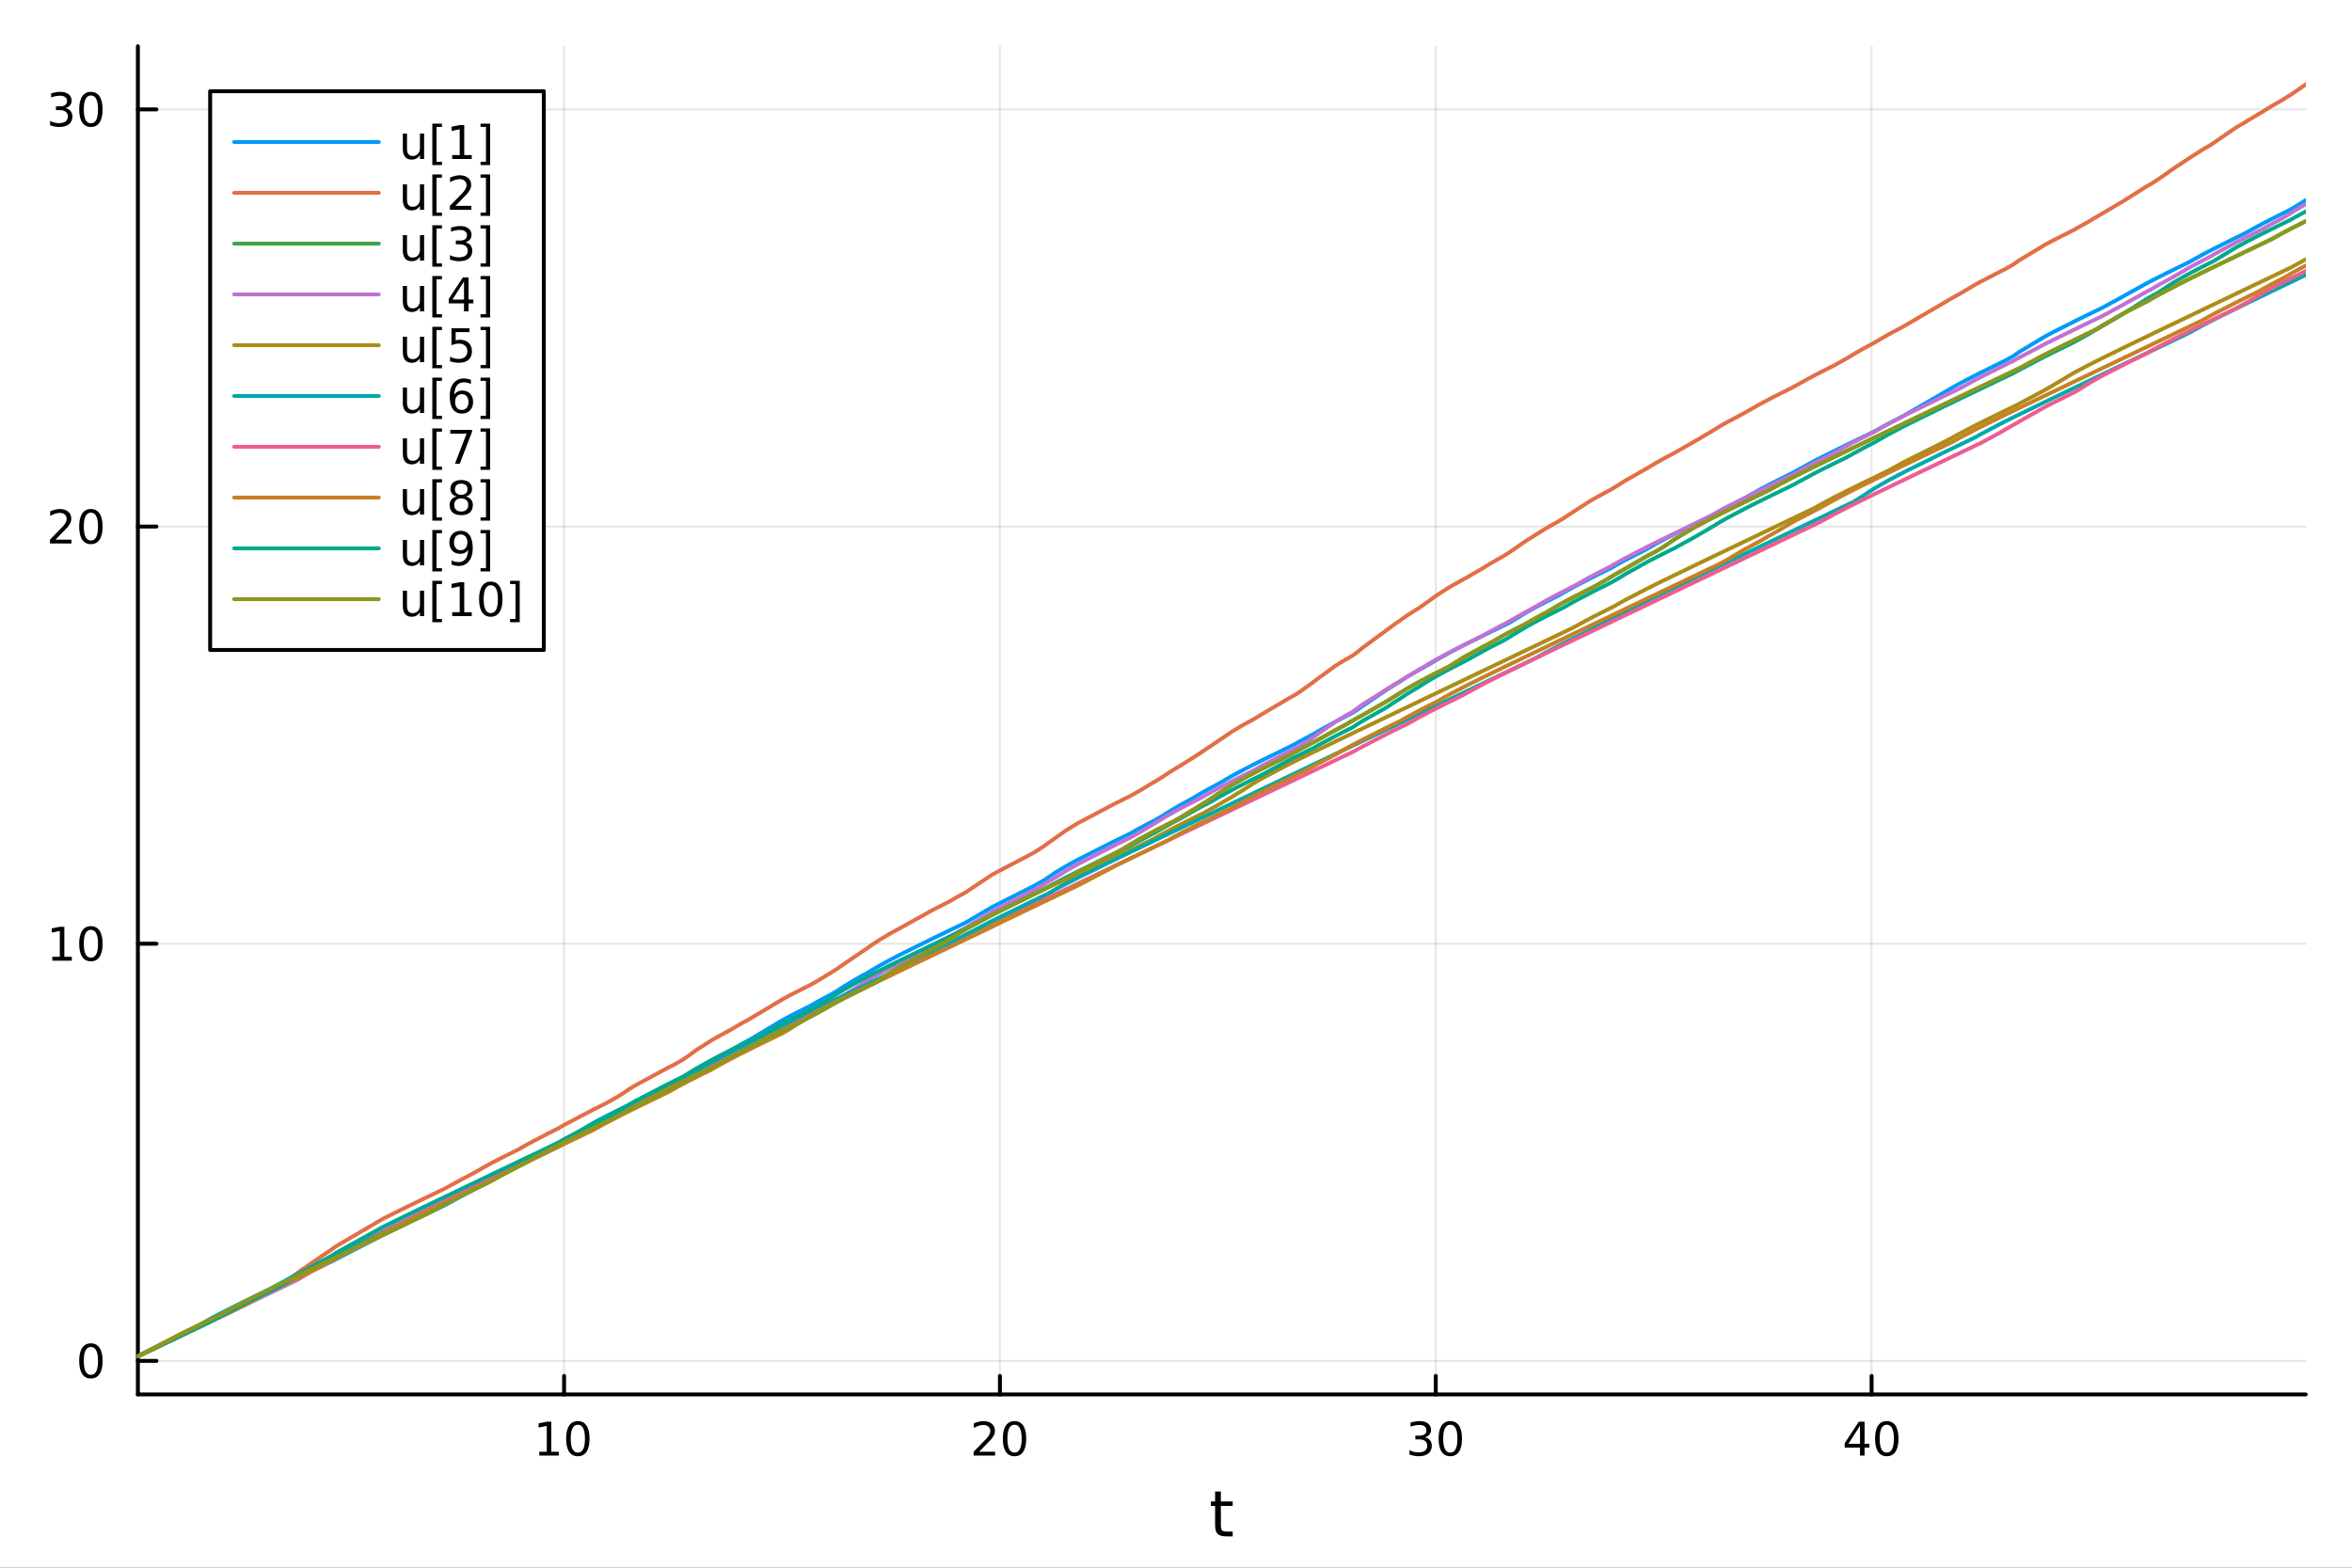 <?xml version="1.0" encoding="utf-8"?>
<svg xmlns="http://www.w3.org/2000/svg" xmlns:xlink="http://www.w3.org/1999/xlink" width="600" height="400" viewBox="0 0 2400 1600">
<rect x="0" y="0" width="2400" height="1600" fill="#333333" stroke="none"/>
<defs>
  <clipPath id="clip280">
    <rect x="0" y="0" width="2400" height="1600"/>
  </clipPath>
</defs>
<path clip-path="url(#clip280)" d="M0 1600 L2400 1600 L2400 0 L0 0  Z" fill="#ffffff" fill-rule="evenodd" fill-opacity="1"/>
<defs>
  <clipPath id="clip281">
    <rect x="480" y="0" width="1681" height="1600"/>
  </clipPath>
</defs>
<path clip-path="url(#clip280)" d="M140.696 1423.18 L2352.76 1423.18 L2352.76 47.244 L140.696 47.244  Z" fill="#ffffff" fill-rule="evenodd" fill-opacity="1"/>
<defs>
  <clipPath id="clip282">
    <rect x="140" y="47" width="2213" height="1377"/>
  </clipPath>
</defs>
<polyline clip-path="url(#clip282)" style="stroke:#000000; stroke-linecap:round; stroke-linejoin:round; stroke-width:2; stroke-opacity:0.1; fill:none" points="575.597,1423.18 575.597,47.244 "/>
<polyline clip-path="url(#clip282)" style="stroke:#000000; stroke-linecap:round; stroke-linejoin:round; stroke-width:2; stroke-opacity:0.1; fill:none" points="1020.33,1423.18 1020.33,47.244 "/>
<polyline clip-path="url(#clip282)" style="stroke:#000000; stroke-linecap:round; stroke-linejoin:round; stroke-width:2; stroke-opacity:0.1; fill:none" points="1465.06,1423.18 1465.06,47.244 "/>
<polyline clip-path="url(#clip282)" style="stroke:#000000; stroke-linecap:round; stroke-linejoin:round; stroke-width:2; stroke-opacity:0.1; fill:none" points="1909.8,1423.18 1909.8,47.244 "/>
<polyline clip-path="url(#clip280)" style="stroke:#000000; stroke-linecap:round; stroke-linejoin:round; stroke-width:4; stroke-opacity:1; fill:none" points="140.696,1423.18 2352.76,1423.18 "/>
<polyline clip-path="url(#clip280)" style="stroke:#000000; stroke-linecap:round; stroke-linejoin:round; stroke-width:4; stroke-opacity:1; fill:none" points="575.597,1423.18 575.597,1404.28 "/>
<polyline clip-path="url(#clip280)" style="stroke:#000000; stroke-linecap:round; stroke-linejoin:round; stroke-width:4; stroke-opacity:1; fill:none" points="1020.33,1423.18 1020.33,1404.28 "/>
<polyline clip-path="url(#clip280)" style="stroke:#000000; stroke-linecap:round; stroke-linejoin:round; stroke-width:4; stroke-opacity:1; fill:none" points="1465.06,1423.18 1465.06,1404.28 "/>
<polyline clip-path="url(#clip280)" style="stroke:#000000; stroke-linecap:round; stroke-linejoin:round; stroke-width:4; stroke-opacity:1; fill:none" points="1909.8,1423.18 1909.8,1404.28 "/>
<path clip-path="url(#clip280)" d="M550.284 1481.64 L557.923 1481.64 L557.923 1455.28 L549.613 1456.95 L549.613 1452.69 L557.877 1451.02 L562.553 1451.02 L562.553 1481.64 L570.191 1481.64 L570.191 1485.58 L550.284 1485.58 L550.284 1481.64 Z" fill="#000000" fill-rule="nonzero" fill-opacity="1" /><path clip-path="url(#clip280)" d="M589.636 1454.1 Q586.025 1454.1 584.196 1457.66 Q582.39 1461.2 582.39 1468.33 Q582.39 1475.44 584.196 1479.01 Q586.025 1482.55 589.636 1482.55 Q593.27 1482.55 595.076 1479.01 Q596.904 1475.44 596.904 1468.33 Q596.904 1461.2 595.076 1457.66 Q593.27 1454.1 589.636 1454.1 M589.636 1450.39 Q595.446 1450.39 598.501 1455 Q601.58 1459.58 601.58 1468.33 Q601.58 1477.06 598.501 1481.67 Q595.446 1486.25 589.636 1486.25 Q583.826 1486.25 580.747 1481.67 Q577.691 1477.06 577.691 1468.33 Q577.691 1459.58 580.747 1455 Q583.826 1450.39 589.636 1450.39 Z" fill="#000000" fill-rule="nonzero" fill-opacity="1" /><path clip-path="url(#clip280)" d="M999.103 1481.64 L1015.42 1481.64 L1015.42 1485.58 L993.478 1485.58 L993.478 1481.64 Q996.14 1478.89 1000.72 1474.26 Q1005.33 1469.61 1006.51 1468.27 Q1008.76 1465.74 1009.63 1464.01 Q1010.54 1462.25 1010.54 1460.56 Q1010.54 1457.8 1008.59 1456.07 Q1006.67 1454.33 1003.57 1454.33 Q1001.37 1454.33 998.917 1455.09 Q996.487 1455.86 993.709 1457.41 L993.709 1452.69 Q996.533 1451.55 998.987 1450.97 Q1001.44 1450.39 1003.48 1450.39 Q1008.85 1450.39 1012.04 1453.08 Q1015.24 1455.77 1015.24 1460.26 Q1015.24 1462.39 1014.43 1464.31 Q1013.64 1466.2 1011.53 1468.8 Q1010.95 1469.47 1007.85 1472.69 Q1004.75 1475.88 999.103 1481.64 Z" fill="#000000" fill-rule="nonzero" fill-opacity="1" /><path clip-path="url(#clip280)" d="M1035.24 1454.1 Q1031.63 1454.1 1029.8 1457.66 Q1027.99 1461.2 1027.99 1468.33 Q1027.99 1475.44 1029.8 1479.01 Q1031.63 1482.55 1035.24 1482.55 Q1038.87 1482.55 1040.68 1479.01 Q1042.51 1475.44 1042.51 1468.33 Q1042.51 1461.2 1040.68 1457.66 Q1038.87 1454.1 1035.24 1454.1 M1035.24 1450.39 Q1041.05 1450.39 1044.1 1455 Q1047.18 1459.58 1047.18 1468.33 Q1047.18 1477.06 1044.1 1481.67 Q1041.05 1486.25 1035.24 1486.25 Q1029.43 1486.25 1026.35 1481.67 Q1023.29 1477.06 1023.29 1468.33 Q1023.29 1459.58 1026.35 1455 Q1029.43 1450.39 1035.24 1450.39 Z" fill="#000000" fill-rule="nonzero" fill-opacity="1" /><path clip-path="url(#clip280)" d="M1453.9 1466.95 Q1457.26 1467.66 1459.14 1469.93 Q1461.03 1472.2 1461.03 1475.53 Q1461.03 1480.65 1457.52 1483.45 Q1454 1486.25 1447.52 1486.25 Q1445.34 1486.25 1443.03 1485.81 Q1440.73 1485.39 1438.28 1484.54 L1438.28 1480.02 Q1440.22 1481.16 1442.54 1481.74 Q1444.85 1482.32 1447.38 1482.32 Q1451.78 1482.32 1454.07 1480.58 Q1456.38 1478.84 1456.38 1475.53 Q1456.38 1472.48 1454.23 1470.77 Q1452.1 1469.03 1448.28 1469.03 L1444.25 1469.03 L1444.25 1465.19 L1448.47 1465.19 Q1451.91 1465.19 1453.74 1463.82 Q1455.57 1462.43 1455.57 1459.84 Q1455.57 1457.18 1453.67 1455.77 Q1451.8 1454.33 1448.28 1454.33 Q1446.36 1454.33 1444.16 1454.75 Q1441.96 1455.16 1439.32 1456.04 L1439.32 1451.88 Q1441.98 1451.14 1444.3 1450.77 Q1446.64 1450.39 1448.7 1450.39 Q1454.02 1450.39 1457.12 1452.83 Q1460.22 1455.23 1460.22 1459.35 Q1460.22 1462.22 1458.58 1464.21 Q1456.94 1466.18 1453.9 1466.95 Z" fill="#000000" fill-rule="nonzero" fill-opacity="1" /><path clip-path="url(#clip280)" d="M1479.9 1454.1 Q1476.29 1454.1 1474.46 1457.66 Q1472.65 1461.2 1472.65 1468.33 Q1472.65 1475.44 1474.46 1479.01 Q1476.29 1482.55 1479.9 1482.55 Q1483.53 1482.55 1485.34 1479.01 Q1487.17 1475.44 1487.17 1468.33 Q1487.17 1461.2 1485.34 1457.66 Q1483.53 1454.1 1479.9 1454.1 M1479.9 1450.39 Q1485.71 1450.39 1488.77 1455 Q1491.84 1459.58 1491.84 1468.33 Q1491.84 1477.06 1488.77 1481.67 Q1485.71 1486.25 1479.9 1486.25 Q1474.09 1486.25 1471.01 1481.67 Q1467.96 1477.06 1467.96 1468.33 Q1467.96 1459.58 1471.01 1455 Q1474.09 1450.39 1479.9 1450.39 Z" fill="#000000" fill-rule="nonzero" fill-opacity="1" /><path clip-path="url(#clip280)" d="M1897.97 1455.09 L1886.16 1473.54 L1897.97 1473.54 L1897.97 1455.09 M1896.74 1451.02 L1902.62 1451.02 L1902.62 1473.54 L1907.55 1473.54 L1907.55 1477.43 L1902.62 1477.43 L1902.62 1485.58 L1897.97 1485.58 L1897.97 1477.43 L1882.36 1477.43 L1882.36 1472.92 L1896.74 1451.02 Z" fill="#000000" fill-rule="nonzero" fill-opacity="1" /><path clip-path="url(#clip280)" d="M1925.28 1454.1 Q1921.67 1454.1 1919.84 1457.66 Q1918.04 1461.2 1918.04 1468.33 Q1918.04 1475.44 1919.84 1479.01 Q1921.67 1482.55 1925.28 1482.55 Q1928.92 1482.55 1930.72 1479.01 Q1932.55 1475.44 1932.55 1468.33 Q1932.55 1461.2 1930.72 1457.66 Q1928.92 1454.1 1925.28 1454.1 M1925.28 1450.39 Q1931.09 1450.39 1934.15 1455 Q1937.23 1459.58 1937.23 1468.33 Q1937.23 1477.06 1934.15 1481.67 Q1931.09 1486.25 1925.28 1486.25 Q1919.47 1486.25 1916.39 1481.67 Q1913.34 1477.06 1913.34 1468.33 Q1913.34 1459.58 1916.39 1455 Q1919.47 1450.39 1925.28 1450.39 Z" fill="#000000" fill-rule="nonzero" fill-opacity="1" /><path clip-path="url(#clip280)" d="M1245.79 1522.27 L1245.79 1532.4 L1257.85 1532.4 L1257.85 1536.95 L1245.79 1536.95 L1245.79 1556.3 Q1245.79 1560.66 1246.96 1561.9 Q1248.17 1563.14 1251.83 1563.14 L1257.85 1563.14 L1257.85 1568.04 L1251.83 1568.04 Q1245.05 1568.04 1242.48 1565.53 Q1239.9 1562.98 1239.9 1556.3 L1239.9 1536.95 L1235.6 1536.95 L1235.6 1532.4 L1239.9 1532.4 L1239.9 1522.27 L1245.79 1522.27 Z" fill="#000000" fill-rule="nonzero" fill-opacity="1" /><polyline clip-path="url(#clip282)" style="stroke:#000000; stroke-linecap:round; stroke-linejoin:round; stroke-width:2; stroke-opacity:0.1; fill:none" points="140.696,1388.94 2352.76,1388.94 "/>
<polyline clip-path="url(#clip282)" style="stroke:#000000; stroke-linecap:round; stroke-linejoin:round; stroke-width:2; stroke-opacity:0.1; fill:none" points="140.696,963.178 2352.76,963.178 "/>
<polyline clip-path="url(#clip282)" style="stroke:#000000; stroke-linecap:round; stroke-linejoin:round; stroke-width:2; stroke-opacity:0.1; fill:none" points="140.696,537.411 2352.76,537.411 "/>
<polyline clip-path="url(#clip282)" style="stroke:#000000; stroke-linecap:round; stroke-linejoin:round; stroke-width:2; stroke-opacity:0.1; fill:none" points="140.696,111.645 2352.76,111.645 "/>
<polyline clip-path="url(#clip280)" style="stroke:#000000; stroke-linecap:round; stroke-linejoin:round; stroke-width:4; stroke-opacity:1; fill:none" points="140.696,1423.18 140.696,47.244 "/>
<polyline clip-path="url(#clip280)" style="stroke:#000000; stroke-linecap:round; stroke-linejoin:round; stroke-width:4; stroke-opacity:1; fill:none" points="140.696,1388.94 159.593,1388.94 "/>
<polyline clip-path="url(#clip280)" style="stroke:#000000; stroke-linecap:round; stroke-linejoin:round; stroke-width:4; stroke-opacity:1; fill:none" points="140.696,963.178 159.593,963.178 "/>
<polyline clip-path="url(#clip280)" style="stroke:#000000; stroke-linecap:round; stroke-linejoin:round; stroke-width:4; stroke-opacity:1; fill:none" points="140.696,537.411 159.593,537.411 "/>
<polyline clip-path="url(#clip280)" style="stroke:#000000; stroke-linecap:round; stroke-linejoin:round; stroke-width:4; stroke-opacity:1; fill:none" points="140.696,111.645 159.593,111.645 "/>
<path clip-path="url(#clip280)" d="M92.751 1374.74 Q89.14 1374.74 87.311 1378.31 Q85.506 1381.85 85.506 1388.98 Q85.506 1396.09 87.311 1399.65 Q89.14 1403.19 92.751 1403.19 Q96.385 1403.19 98.191 1399.65 Q100.02 1396.09 100.02 1388.98 Q100.02 1381.85 98.191 1378.31 Q96.385 1374.74 92.751 1374.74 M92.751 1371.04 Q98.561 1371.04 101.617 1375.65 Q104.696 1380.23 104.696 1388.98 Q104.696 1397.71 101.617 1402.31 Q98.561 1406.9 92.751 1406.9 Q86.941 1406.9 83.862 1402.31 Q80.807 1397.71 80.807 1388.98 Q80.807 1380.23 83.862 1375.65 Q86.941 1371.04 92.751 1371.04 Z" fill="#000000" fill-rule="nonzero" fill-opacity="1" /><path clip-path="url(#clip280)" d="M53.4 976.523 L61.038 976.523 L61.038 950.157 L52.728 951.824 L52.728 947.565 L60.992 945.898 L65.668 945.898 L65.668 976.523 L73.307 976.523 L73.307 980.458 L53.4 980.458 L53.4 976.523 Z" fill="#000000" fill-rule="nonzero" fill-opacity="1" /><path clip-path="url(#clip280)" d="M92.751 948.977 Q89.14 948.977 87.311 952.542 Q85.506 956.083 85.506 963.213 Q85.506 970.319 87.311 973.884 Q89.14 977.426 92.751 977.426 Q96.385 977.426 98.191 973.884 Q100.02 970.319 100.02 963.213 Q100.02 956.083 98.191 952.542 Q96.385 948.977 92.751 948.977 M92.751 945.273 Q98.561 945.273 101.617 949.879 Q104.696 954.463 104.696 963.213 Q104.696 971.94 101.617 976.546 Q98.561 981.129 92.751 981.129 Q86.941 981.129 83.862 976.546 Q80.807 971.94 80.807 963.213 Q80.807 954.463 83.862 949.879 Q86.941 945.273 92.751 945.273 Z" fill="#000000" fill-rule="nonzero" fill-opacity="1" /><path clip-path="url(#clip280)" d="M56.617 550.756 L72.936 550.756 L72.936 554.691 L50.992 554.691 L50.992 550.756 Q53.654 548.002 58.237 543.372 Q62.844 538.719 64.025 537.377 Q66.27 534.854 67.149 533.118 Q68.052 531.358 68.052 529.668 Q68.052 526.914 66.108 525.178 Q64.186 523.442 61.085 523.442 Q58.886 523.442 56.432 524.206 Q54.001 524.969 51.224 526.52 L51.224 521.798 Q54.048 520.664 56.501 520.085 Q58.955 519.506 60.992 519.506 Q66.362 519.506 69.557 522.192 Q72.751 524.877 72.751 529.368 Q72.751 531.497 71.941 533.418 Q71.154 535.317 69.048 537.909 Q68.469 538.58 65.367 541.798 Q62.265 544.992 56.617 550.756 Z" fill="#000000" fill-rule="nonzero" fill-opacity="1" /><path clip-path="url(#clip280)" d="M92.751 523.21 Q89.14 523.21 87.311 526.775 Q85.506 530.317 85.506 537.446 Q85.506 544.553 87.311 548.117 Q89.14 551.659 92.751 551.659 Q96.385 551.659 98.191 548.117 Q100.02 544.553 100.02 537.446 Q100.02 530.317 98.191 526.775 Q96.385 523.21 92.751 523.21 M92.751 519.506 Q98.561 519.506 101.617 524.113 Q104.696 528.696 104.696 537.446 Q104.696 546.173 101.617 550.779 Q98.561 555.363 92.751 555.363 Q86.941 555.363 83.862 550.779 Q80.807 546.173 80.807 537.446 Q80.807 528.696 83.862 524.113 Q86.941 519.506 92.751 519.506 Z" fill="#000000" fill-rule="nonzero" fill-opacity="1" /><path clip-path="url(#clip280)" d="M66.756 110.291 Q70.112 111.008 71.987 113.277 Q73.885 115.545 73.885 118.879 Q73.885 123.994 70.367 126.795 Q66.849 129.596 60.367 129.596 Q58.191 129.596 55.876 129.156 Q53.585 128.74 51.131 127.883 L51.131 123.369 Q53.075 124.504 55.39 125.082 Q57.705 125.661 60.228 125.661 Q64.626 125.661 66.918 123.925 Q69.233 122.189 69.233 118.879 Q69.233 115.823 67.08 114.11 Q64.95 112.374 61.131 112.374 L57.103 112.374 L57.103 108.532 L61.316 108.532 Q64.765 108.532 66.594 107.166 Q68.423 105.777 68.423 103.184 Q68.423 100.522 66.525 99.11 Q64.65 97.675 61.131 97.675 Q59.21 97.675 57.011 98.092 Q54.812 98.508 52.173 99.388 L52.173 95.221 Q54.835 94.481 57.15 94.11 Q59.487 93.74 61.548 93.74 Q66.872 93.74 69.974 96.171 Q73.075 98.578 73.075 102.698 Q73.075 105.569 71.432 107.559 Q69.788 109.527 66.756 110.291 Z" fill="#000000" fill-rule="nonzero" fill-opacity="1" /><path clip-path="url(#clip280)" d="M92.751 97.444 Q89.14 97.444 87.311 101.008 Q85.506 104.55 85.506 111.68 Q85.506 118.786 87.311 122.351 Q89.14 125.893 92.751 125.893 Q96.385 125.893 98.191 122.351 Q100.02 118.786 100.02 111.68 Q100.02 104.55 98.191 101.008 Q96.385 97.444 92.751 97.444 M92.751 93.74 Q98.561 93.74 101.617 98.346 Q104.696 102.93 104.696 111.68 Q104.696 120.406 101.617 125.013 Q98.561 129.596 92.751 129.596 Q86.941 129.596 83.862 125.013 Q80.807 120.406 80.807 111.68 Q80.807 102.93 83.862 98.346 Q86.941 93.74 92.751 93.74 Z" fill="#000000" fill-rule="nonzero" fill-opacity="1" /><polyline clip-path="url(#clip282)" style="stroke:#009af9; stroke-linecap:round; stroke-linejoin:round; stroke-width:4; stroke-opacity:1; fill:none" points="140.696,1384.24 140.696,1384.24 150.144,1379.72 184.969,1363.05 192.447,1359.47 213.667,1349.31 220.119,1346.22 224.684,1344.03 242.332,1335.59 249.769,1331.42 265.821,1322.95 276.432,1317.59 284.149,1313.77 291.765,1310.03 293.41,1309.22 301.831,1305.12 306.456,1302.88 307.477,1302.39 326.399,1293.27 328.312,1292.35 334.684,1289.29 340.266,1286.61 342.385,1285.4 390.537,1260.61 395.428,1258.23 408.716,1251.78 411.756,1250.32 434.939,1239.16 438.766,1237.33 453.734,1230.15 471.775,1220.32 480.304,1215.94 498.392,1205.73 502.559,1203.53 511.374,1198.97 526.146,1191.57 529.675,1189.83 533.049,1188.17 535.976,1186.74 543.214,1183.21 559.571,1175.3 569.064,1170.72 576.018,1166.81 576.188,1166.72 605.858,1151.35 618.042,1145.34 628.728,1139.32 629.932,1138.67 630.482,1138.32 634.139,1136.05 642.089,1130.73 648.593,1126.72 682.4,1108.48 688.747,1105.3 694.432,1102 695.246,1101.54 696.16,1101.03 697.787,1100.12 698.49,1099.66 704.508,1095.9 710.463,1091.88 726.051,1082.51 733.928,1078.18 746.019,1071.83 747.717,1070.81 751.58,1068.53 757.307,1065.28 764.899,1061.14 778.353,1053.17 798.206,1041.32 799.263,1040.74 802.829,1038.81 807.721,1036.2 807.752,1036.19 808.517,1035.79 828.786,1025.47 834.759,1022.02 834.909,1021.93 851.118,1013.17 853.875,1011.5 861.67,1006.34 875.756,997.998 885.483,992.702 891.701,988.921 895.945,986.457 899.238,984.597 907.495,980.094 911.772,977.833 915.87,975.701 922.134,972.496 950.818,958.307 963.32,952.247 967.257,950.346 973.698,947.243 980.135,944.145 984.839,941.885 985.969,941.237 988.112,940.022 1013.04,925.393 1053.93,904.723 1054.07,904.656 1055.49,903.962 1064.66,898.788 1064.72,898.749 1066.82,897.415 1069.4,895.585 1069.72,895.365 1077.33,890.332 1087.73,884.083 1099.65,877.49 1137.48,858.365 1148.17,853.16 1153.05,850.796 1162.45,845.527 1175.31,838.723 1179.07,836.797 1186.92,832.198 1189.84,830.293 1198.36,825.065 1204.78,821.375 1206.02,820.683 1217.22,814.633 1220.5,812.629 1225.61,809.62 1228.32,808.072 1232.2,805.905 1236.47,803.578 1238.03,802.741 1242.21,800.522 1243.45,799.875 1257.36,791.771 1257.65,791.609 1268.37,785.853 1279.27,780.242 1287.2,776.26 1315.69,762.311 1320.07,760.191 1324.07,757.907 1326.51,756.545 1334.71,752.107 1336.68,751.066 1340.51,749.068 1344.37,746.736 1345.32,746.178 1363.16,736.3 1372.38,731.514 1379.73,727.792 1381.21,726.913 1382.5,726.04 1384.19,724.913 1385.22,724.238 1390.53,720.424 1390.54,720.419 1413.54,705.004 1413.93,704.736 1416.03,703.33 1422.4,699.263 1428.11,695.842 1428.18,695.792 1436.07,690.675 1447.97,683.681 1450.32,682.368 1458.51,677.939 1465.35,673.797 1477.45,666.997 1480.57,665.316 1492.62,659.043 1496.91,656.864 1513.53,648.603 1520.37,645.258 1534.05,638.614 1539.33,636.066 1541.76,634.67 1557.57,625.009 1563.85,621.506 1565.71,620.493 1578.27,613.874 1591.22,607.326 1595.36,604.905 1605.42,599.313 1606.47,598.751 1621.56,590.887 1625.77,588.758 1639.24,582.061 1643.44,580.002 1646.45,578.258 1651.3,575.53 1657.68,572.063 1680.5,560.334 1689.83,554.989 1697.02,551.078 1700.33,549.322 1708.83,544.917 1728.51,535.075 1744.52,527.26 1755.83,520.937 1762.8,517.235 1780.74,508.09 1795.56,499.745 1804.68,494.936 1812.39,490.989 1828.84,482.791 1850.69,470.811 1857.6,467.265 1857.85,467.136 1871.45,460.326 1885.7,453.333 1890.86,450.824 1892.15,450.199 1900.05,446.379 1912.5,440.373 1926.44,432.683 1942.82,424.234 1945.27,422.782 1982.13,401.467 1987.64,398.174 1991.43,395.988 1999.77,391.383 2014.91,383.468 2021.51,380.131 2041.35,370.332 2046.81,367.674 2054.96,363.071 2055.25,362.886 2058.17,360.772 2058.53,360.516 2060.41,359.212 2086.83,343.368 2094.6,339.235 2116.46,328.155 2117.96,327.412 2119.78,326.515 2131.36,320.841 2137.57,317.825 2141.58,315.879 2144.41,314.511 2167.6,301.966 2170.1,300.458 2190.76,288.989 2193.01,287.817 2196.29,286.117 2200.16,284.136 2203.68,282.352 2218.2,275.129 2233.26,267.771 2233.91,267.392 2246.68,260.311 2255.09,255.894 2258.51,254.138 2260.67,253.036 2281.69,242.566 2291.88,237.592 2293.65,236.57 2303.87,230.897 2308.34,228.515 2317.56,223.729 2328.52,218.205 2330.75,217.092 2336.92,214.042 2338.08,213.365 2339.97,212.273 2352.76,204.294 "/>
<polyline clip-path="url(#clip282)" style="stroke:#e26f46; stroke-linecap:round; stroke-linejoin:round; stroke-width:4; stroke-opacity:1; fill:none" points="140.696,1384.24 140.696,1384.24 150.144,1379.72 184.969,1363.05 192.447,1359.47 213.667,1349.31 220.119,1346.22 224.684,1343.64 242.332,1334.24 249.769,1329.85 265.821,1321.1 276.432,1315.64 284.149,1311.76 291.765,1307.37 293.41,1306.3 301.831,1300.44 306.456,1297.08 307.477,1296.27 326.399,1283.33 328.312,1282 334.684,1277.81 340.266,1273.9 342.385,1272.29 390.537,1244.03 395.428,1241.56 408.716,1234.95 411.756,1233.46 434.939,1222.19 438.766,1220.35 453.734,1213.15 471.775,1203.3 480.304,1198.91 498.392,1188.71 502.559,1186.5 511.374,1181.95 526.146,1174.54 529.675,1172.8 533.049,1170.84 535.976,1169.18 543.214,1165.21 559.571,1156.69 569.064,1151.93 576.018,1147.92 576.188,1147.82 605.858,1132.26 618.042,1126.22 628.728,1120.19 629.932,1119.53 630.482,1119.18 634.139,1116.91 642.089,1111.58 648.593,1107.57 682.4,1089.32 688.747,1086.14 694.432,1082.84 695.246,1082.38 696.16,1081.87 697.787,1080.81 698.49,1080.29 704.508,1076.08 710.463,1071.71 726.051,1061.78 733.928,1057.28 746.019,1050.77 747.717,1049.73 751.58,1047.42 757.307,1044.13 764.899,1039.95 778.353,1031.94 798.206,1020.06 799.263,1019.48 802.829,1017.54 807.721,1014.93 807.752,1014.91 808.517,1014.51 828.786,1004.19 834.759,1000.73 834.909,1000.65 851.118,990.785 853.875,988.988 861.67,983.56 875.756,973.921 885.483,967.35 891.701,963.003 895.945,960.233 899.238,958.174 907.495,953.283 911.772,950.87 915.87,948.619 922.134,945.268 950.818,929.212 963.32,922.847 967.257,920.881 973.698,917.157 980.135,913.595 984.839,911.071 985.969,910.368 988.112,908.86 1013.04,892.277 1053.93,870.812 1054.07,870.731 1055.49,869.896 1064.66,864.004 1064.72,863.961 1066.82,862.501 1069.4,860.532 1069.72,860.295 1077.33,854.937 1087.73,847.596 1099.65,840.242 1137.48,820.241 1148.17,814.961 1153.05,812.573 1162.45,807.272 1175.31,799.504 1179.07,797.387 1186.92,792.479 1189.84,790.485 1198.36,785.053 1204.78,781.254 1206.02,780.428 1217.22,773.459 1220.5,771.263 1225.61,768.005 1228.32,766.103 1232.2,763.498 1236.47,760.77 1238.03,759.66 1242.21,756.796 1243.45,755.982 1257.36,746.509 1257.65,746.327 1268.37,739.977 1279.27,733.995 1287.2,729.198 1315.69,712.337 1320.07,710.018 1324.07,707.582 1326.51,705.92 1334.71,700.025 1336.68,698.707 1340.51,695.9 1344.37,692.88 1345.32,692.17 1363.16,679.203 1372.38,673.565 1379.73,669.376 1381.21,668.42 1382.5,667.485 1384.19,666.28 1385.22,665.465 1390.53,661.021 1390.54,661.015 1413.54,644.097 1413.93,643.814 1416.03,642.335 1422.4,637.552 1428.11,633.644 1428.18,633.588 1436.07,627.975 1447.97,620.498 1450.32,618.902 1458.51,613.039 1465.35,608.044 1477.45,600.249 1480.57,598.388 1492.62,591.615 1496.91,589.314 1513.53,579.63 1520.37,575.384 1534.05,567.588 1539.33,564.304 1541.76,562.623 1557.57,551.709 1563.85,547.908 1565.71,546.651 1578.27,538.825 1591.22,531.575 1595.36,529.004 1605.42,522.368 1606.47,521.723 1621.56,511.953 1625.77,509.485 1639.24,502.05 1643.44,499.839 1646.45,498.002 1651.3,495.149 1657.68,491.022 1680.5,478.02 1689.83,472.431 1697.02,468.392 1700.33,466.588 1708.83,462.09 1728.51,450.882 1744.52,441.481 1755.83,434.558 1762.8,430.613 1780.74,421.102 1795.56,412.613 1804.68,407.754 1812.39,403.777 1828.84,395.542 1850.69,383.54 1857.6,379.991 1857.85,379.863 1871.45,373.048 1885.7,365.045 1890.86,361.863 1892.15,361.093 1900.05,356.545 1912.5,349.807 1926.44,341.663 1942.82,332.943 1945.27,331.464 1982.13,309.969 1987.64,306.666 1991.43,304.476 1999.77,299.862 2014.91,290.885 2021.51,287.27 2041.35,276.994 2046.81,274.263 2054.96,269.581 2055.25,269.394 2058.17,267.257 2058.53,266.999 2060.41,265.683 2086.83,249.742 2094.6,245.595 2116.46,234.497 2117.96,233.614 2119.78,232.56 2131.36,226.138 2137.57,222.336 2141.58,219.987 2144.41,218.377 2167.6,204.671 2170.1,203.095 2190.76,189.996 2193.01,188.723 2196.29,186.89 2200.16,184.437 2203.68,181.977 2218.2,171.845 2233.26,161.885 2233.91,161.429 2246.68,153.207 2255.09,148.329 2258.51,146.126 2260.67,144.579 2281.69,130.133 2291.88,124.231 2293.65,123.086 2303.87,116.87 2308.34,114.319 2317.56,108.551 2328.52,102.285 2330.75,100.856 2336.92,97.084 2338.08,96.292 2339.97,95.026 2352.76,86.186 "/>
<polyline clip-path="url(#clip282)" style="stroke:#3da44d; stroke-linecap:round; stroke-linejoin:round; stroke-width:4; stroke-opacity:1; fill:none" points="140.696,1384.24 140.696,1384.24 150.144,1379.72 184.969,1361.36 192.447,1357.66 213.667,1347.3 220.119,1344.18 224.684,1341.98 242.332,1332.33 249.769,1328.48 265.821,1320.43 276.432,1315.22 284.149,1311.46 291.765,1307.78 293.41,1306.98 301.831,1302.92 306.456,1300.69 307.477,1300.2 326.399,1291.11 328.312,1290.19 334.684,1287.14 340.266,1284.46 342.385,1283.45 390.537,1260.39 395.428,1258.05 408.716,1251.69 411.756,1250.23 434.939,1239.13 438.766,1237.3 453.734,1229.09 471.775,1219.85 480.304,1215.62 498.392,1206.78 502.559,1204.39 511.374,1199.56 526.146,1191.87 529.675,1190.08 533.049,1188.39 535.976,1186.93 543.214,1182.76 559.571,1173.97 569.064,1169.12 576.018,1165.64 576.188,1165.55 605.858,1151.04 618.042,1145.16 628.728,1140.02 629.932,1139.45 630.482,1139.18 634.139,1137.1 642.089,1132.74 648.593,1129.31 682.4,1112.37 688.747,1109.28 694.432,1106.53 695.246,1106.06 696.16,1105.53 697.787,1104.61 698.49,1104.21 704.508,1100.88 710.463,1097.7 726.051,1089.68 733.928,1085.75 746.019,1078.91 747.717,1077.99 751.58,1075.93 757.307,1072.93 764.899,1069.04 778.353,1062.32 798.206,1052.61 799.263,1052.1 802.829,1050.37 807.721,1048.01 807.752,1047.99 808.517,1047.55 828.786,1036.57 834.759,1033.51 834.909,1033.41 851.118,1024.22 853.875,1022.75 861.67,1018.67 875.756,1011.53 885.483,1006.72 891.701,1003.68 895.945,1001.24 899.238,999.101 907.495,993.401 911.772,990.674 915.87,988.173 922.134,984.519 950.818,969.331 963.32,962.192 967.257,959.714 973.698,955.861 980.135,951.667 984.839,948.784 985.969,948.111 988.112,946.851 1013.04,933.359 1053.93,913.151 1054.07,913.085 1055.49,912.396 1064.66,907.969 1064.72,907.94 1066.82,906.928 1069.4,905.688 1069.72,905.535 1077.33,901.874 1087.73,896.881 1099.65,890.277 1137.48,871.14 1148.17,865.122 1153.05,862.078 1162.45,856.59 1175.31,849.602 1179.07,847.639 1186.92,843.614 1189.84,842.139 1198.36,837.884 1204.78,834.183 1206.02,833.488 1217.22,826.583 1220.5,824.692 1225.61,821.391 1228.32,819.714 1232.2,817.388 1236.47,814.543 1238.03,813.54 1242.21,810.563 1243.45,809.719 1257.36,800.997 1257.65,800.826 1268.37,794.801 1279.27,789.023 1287.2,784.961 1315.69,770.878 1320.07,768.368 1324.07,766.14 1326.51,764.808 1334.71,760.447 1336.68,759.422 1340.51,757.449 1344.37,755.478 1345.32,754.91 1363.16,744.912 1372.38,740.094 1379.73,735.755 1381.21,734.911 1382.5,734.187 1384.19,733.242 1385.22,732.672 1390.53,729.78 1390.54,729.776 1413.54,716.563 1413.93,716.354 1416.03,715.052 1422.4,711.247 1428.11,707.522 1428.18,707.476 1436.07,702.684 1447.97,696.007 1450.32,694.738 1458.51,690.434 1465.35,686.93 1477.45,680.872 1480.57,679.046 1492.62,671.483 1496.91,668.989 1513.53,659.948 1520.37,656.418 1534.05,648.559 1539.33,645.708 1541.76,644.416 1557.57,636.295 1563.85,632.635 1565.71,631.583 1578.27,624.772 1591.22,617.172 1595.36,614.887 1605.42,609.535 1606.47,608.993 1621.56,601.327 1625.77,599.233 1639.24,591.646 1643.44,589.037 1646.45,587.227 1651.3,584.411 1657.68,580.852 1680.5,567.581 1689.83,562.671 1697.02,558.402 1700.33,556.221 1708.83,550.3 1728.51,538.547 1744.52,530.042 1755.83,524.307 1762.8,520.844 1780.74,512.059 1795.56,504.889 1804.68,500.498 1812.39,496.169 1828.84,487.489 1850.69,476.565 1857.6,473.188 1857.85,473.065 1871.45,466.464 1885.7,459.588 1890.86,457.107 1892.15,456.488 1900.05,452.697 1912.5,446.72 1926.44,440.04 1942.82,432.195 1945.27,431.022 1982.13,413.377 1987.64,410.74 1991.43,408.921 1999.77,404.932 2014.91,397.684 2021.51,394.524 2041.35,385.026 2046.81,382.413 2054.96,378.513 2055.25,378.376 2058.17,376.976 2058.53,376.802 2060.41,375.904 2086.83,361.776 2094.6,357.864 2116.46,347.116 2117.96,346.386 2119.78,345.504 2131.36,339.899 2137.57,336.908 2141.58,334.623 2144.41,332.797 2167.6,319.439 2170.1,318.11 2190.76,307.554 2193.01,306.439 2196.29,304.52 2200.16,302.32 2203.68,300.367 2218.2,292.672 2233.26,285.062 2233.91,284.738 2246.68,278.449 2255.09,274.354 2258.51,272.697 2260.67,271.651 2281.69,261.514 2291.88,256.618 2293.65,255.769 2303.87,250.866 2308.34,248.725 2317.56,244.305 2328.52,238.23 2330.75,237.034 2336.92,233.794 2338.08,233.195 2339.97,232.222 2352.76,225.76 "/>
<polyline clip-path="url(#clip282)" style="stroke:#c271d2; stroke-linecap:round; stroke-linejoin:round; stroke-width:4; stroke-opacity:1; fill:none" points="140.696,1384.24 140.696,1384.24 150.144,1379.72 184.969,1363.05 192.447,1359.47 213.667,1349.31 220.119,1346.22 224.684,1344.03 242.332,1335.59 249.769,1332.03 265.821,1324.34 276.432,1319.26 284.149,1315.57 291.765,1311.92 293.41,1311.14 301.831,1307.11 306.456,1304.49 307.477,1303.83 326.399,1292.66 328.312,1291.44 334.684,1287.54 340.266,1284.31 342.385,1282.92 390.537,1256.56 395.428,1254.13 408.716,1247.62 411.756,1246.14 434.939,1234.93 438.766,1233.09 453.734,1225.9 471.775,1217.25 480.304,1213.17 498.392,1204.51 502.559,1202.51 511.374,1198.29 526.146,1191.22 529.675,1189.53 533.049,1187.61 535.976,1185.99 543.214,1182.08 559.571,1173.64 569.064,1168.91 576.018,1164.91 576.188,1164.81 605.858,1149.28 618.042,1143.25 628.728,1137.21 629.932,1136.56 630.482,1136.26 634.139,1134.3 642.089,1129.51 648.593,1125.81 682.4,1108.28 688.747,1105.15 694.432,1102.37 695.246,1101.97 696.16,1101.52 697.787,1100.73 698.49,1100.32 704.508,1096.91 710.463,1093.65 726.051,1085.53 733.928,1081.57 746.019,1075.59 747.717,1074.76 751.58,1072.87 757.307,1070.08 764.899,1066.4 778.353,1059.91 798.206,1049.11 799.263,1048.56 802.829,1046.73 807.721,1044.25 807.752,1044.23 808.517,1043.84 828.786,1033.8 834.759,1030.39 834.909,1030.31 851.118,1021.62 853.875,1019.95 861.67,1015.44 875.756,1006.82 885.483,1000.66 891.701,997.019 895.945,994.627 899.238,992.815 907.495,988.404 911.772,986.179 915.87,984.076 922.134,980.905 950.818,965.25 963.32,958.951 967.257,956.999 973.698,953.293 980.135,949.745 984.839,947.229 985.969,946.632 988.112,945.313 1013.04,929.988 1053.93,909.035 1054.07,908.954 1055.49,908.125 1064.66,902.983 1064.72,902.944 1066.82,901.616 1069.4,900.025 1069.72,899.832 1077.33,895.356 1087.73,888.821 1099.65,882.028 1137.48,862.674 1148.17,857.449 1153.05,855.079 1162.45,849.802 1175.31,842.055 1179.07,839.942 1186.92,835.04 1189.84,833.31 1198.36,828.477 1204.78,824.999 1206.02,824.341 1217.22,818.528 1220.5,816.866 1225.61,814.298 1228.32,812.701 1232.2,810.475 1236.47,808.094 1238.03,807.239 1242.21,804.979 1243.45,804.321 1257.36,797.119 1257.65,796.972 1268.37,791.606 1279.27,786.241 1287.2,781.737 1315.69,766.907 1320.07,764.727 1324.07,762.748 1326.51,761.325 1334.71,756.07 1336.68,754.874 1340.51,752.274 1344.37,749.43 1345.32,748.759 1363.16,736.283 1372.38,730.78 1379.73,726.666 1381.21,725.722 1382.5,724.797 1384.19,723.604 1385.22,722.796 1390.53,718.836 1390.54,718.831 1413.54,704.44 1413.93,704.182 1416.03,702.826 1422.4,698.884 1428.11,695.549 1428.18,695.499 1436.07,690.47 1447.97,683.561 1450.32,682.26 1458.51,677.209 1465.35,673.261 1477.45,666.685 1480.57,665.045 1492.62,658.885 1496.91,656.734 1513.53,648.541 1520.37,644.649 1534.05,637.307 1539.33,634.585 1541.76,633.122 1557.57,624.249 1563.85,620.933 1565.71,619.795 1578.27,612.558 1591.22,605.651 1595.36,603.515 1605.42,598.428 1606.47,597.907 1621.56,589.41 1625.77,587.169 1639.24,580.226 1643.44,578.117 1646.45,576.342 1651.3,573.573 1657.68,570.062 1680.5,558.251 1689.83,553.619 1697.02,550.087 1700.33,548.468 1708.83,544.334 1728.51,534.834 1744.52,527.143 1755.83,520.866 1762.8,517.183 1780.74,508.067 1795.56,500.768 1804.68,496.331 1812.39,492.6 1828.84,484.673 1850.69,472.847 1857.6,469.326 1857.85,469.198 1871.45,462.418 1885.7,454.435 1890.86,451.698 1892.15,451.024 1900.05,446.957 1912.5,440.703 1926.44,432.86 1942.82,424.319 1945.27,423.079 1982.13,404.97 1987.64,402.309 1991.43,400.478 1999.77,396.466 2014.91,388.143 2021.51,384.699 2041.35,374.717 2046.81,372.031 2054.96,368.051 2055.25,367.911 2058.17,366.227 2058.53,366.02 2060.41,364.961 2086.83,351.041 2094.6,347.156 2116.46,336.448 2117.96,335.719 2119.78,334.839 2131.36,329.243 2137.57,326.254 2141.58,324.322 2144.41,322.964 2167.6,310.46 2170.1,308.953 2190.76,297.496 2193.01,296.326 2196.29,294.626 2200.16,292.307 2203.68,290.261 2218.2,282.308 2233.26,273.512 2233.91,273.153 2246.68,266.345 2255.09,262.039 2258.51,260.014 2260.67,258.763 2281.69,247.394 2291.88,242.211 2293.65,241.324 2303.87,236.252 2308.34,234.059 2317.56,228.836 2328.52,222.982 2330.75,221.615 2336.92,217.985 2338.08,217.216 2339.97,215.984 2352.76,208.244 "/>
<polyline clip-path="url(#clip282)" style="stroke:#ac8d18; stroke-linecap:round; stroke-linejoin:round; stroke-width:4; stroke-opacity:1; fill:none" points="140.696,1384.24 140.696,1384.24 150.144,1378.98 184.969,1361.21 192.447,1357.55 213.667,1347.26 220.119,1344.15 224.684,1341.95 242.332,1333.48 249.769,1329.91 265.821,1322.22 276.432,1317.14 284.149,1313.44 291.765,1309.8 293.41,1309.01 301.831,1304.98 306.456,1302.76 307.477,1302.28 326.399,1292 328.312,1291.01 334.684,1287.75 340.266,1284.94 342.385,1283.88 390.537,1260.44 395.428,1258.09 408.716,1251.71 411.756,1249.98 434.939,1237.67 438.766,1235.39 453.734,1227.08 471.775,1217.78 480.304,1213.52 498.392,1204.66 502.559,1202.64 511.374,1198.38 526.146,1191.26 529.675,1189.25 533.049,1187.38 535.976,1185.78 543.214,1181.93 559.571,1172.46 569.064,1166.66 576.018,1162.69 576.188,1162.6 605.858,1147.13 618.042,1141.1 628.728,1135.89 629.932,1135.3 630.482,1135.04 634.139,1133.26 642.089,1129.42 648.593,1126.28 682.4,1108.39 688.747,1105.23 694.432,1102.43 695.246,1102.03 696.16,1101.49 697.787,1100.55 698.49,1100.15 704.508,1096.78 710.463,1093.55 726.051,1085.48 733.928,1081.53 746.019,1075.57 747.717,1074.74 751.58,1072.85 757.307,1070.07 764.899,1065.78 778.353,1058.6 798.206,1048.58 799.263,1048.05 802.829,1046.3 807.721,1043.9 807.752,1043.88 808.517,1043.51 828.786,1033.67 834.759,1030.79 834.909,1030.72 851.118,1022.92 853.875,1021.6 861.67,1017.86 875.756,1011.1 885.483,1006.44 891.701,1003.47 895.945,1001.43 899.238,999.857 907.495,995.903 911.772,993.483 915.87,990.867 922.134,987.075 950.818,971.577 963.32,965.303 967.257,963.357 973.698,960.193 980.135,957.051 984.839,954.765 985.969,954.217 988.112,953.179 1013.04,941.162 1053.93,921.553 1054.07,921.487 1055.49,920.674 1064.66,915.607 1064.72,915.575 1066.82,914.259 1069.4,912.683 1069.72,912.491 1077.33,907.431 1087.73,901.157 1099.65,894.545 1137.48,875.4 1148.17,870.193 1153.05,867.829 1162.45,863.293 1175.31,857.101 1179.07,854.966 1186.92,850.661 1189.84,849.105 1198.36,844.665 1204.78,841.399 1206.02,840.775 1217.22,835.198 1220.5,833.585 1225.61,831.081 1228.32,829.757 1232.2,827.527 1236.47,825.142 1238.03,824.287 1242.21,822.023 1243.45,821.25 1257.36,813.105 1257.65,812.916 1268.37,806.338 1279.27,799.389 1287.2,794.772 1315.69,779.753 1320.07,777.56 1324.07,775.571 1326.51,774.365 1334.71,770.34 1336.68,769.378 1340.51,767.514 1344.37,765.635 1345.32,765.176 1363.16,756.561 1372.38,752.124 1379.73,748.594 1381.21,747.883 1382.5,747.267 1384.19,746.455 1385.22,745.962 1390.53,743.413 1390.54,743.409 1413.54,732.387 1413.93,732.198 1416.03,731.194 1422.4,728.141 1428.11,725.411 1428.18,725.376 1436.07,721.597 1447.97,715.903 1450.32,714.775 1458.51,710.856 1465.35,707.581 1477.45,701.791 1480.57,700.293 1492.62,694.527 1496.91,692.472 1513.53,684.517 1520.37,681.246 1534.05,674.695 1539.33,672.17 1541.76,671.004 1557.57,663.436 1563.85,660.431 1565.71,659.54 1578.27,653.526 1591.22,647.329 1595.36,645.346 1605.42,640.53 1606.47,639.933 1621.56,631.708 1625.77,629.514 1639.24,622.677 1643.44,620.589 1646.45,619.098 1651.3,616.293 1657.68,612.747 1680.5,600.867 1689.83,596.222 1697.02,592.683 1700.33,591.061 1708.83,586.922 1728.51,577.416 1744.52,569.722 1755.83,564.293 1762.8,560.954 1780.74,552.356 1795.56,545.26 1804.68,540.895 1812.39,537.205 1828.84,529.33 1850.69,518.867 1857.6,514.996 1857.85,514.857 1871.45,507.641 1885.7,500.42 1890.86,497.859 1892.15,497.223 1900.05,493.346 1912.5,487.284 1926.44,480.55 1942.82,471.563 1945.27,470.281 1982.13,451.875 1987.64,449.199 1991.43,447.024 1999.77,442.437 2014.91,434.54 2021.51,431.209 2041.35,421.419 2046.81,418.762 2054.96,414.813 2055.25,414.675 2058.17,413.261 2058.53,413.086 2060.41,412.008 2086.83,397.94 2094.6,393.408 2116.46,380.401 2117.96,379.582 2119.78,378.601 2131.36,372.523 2137.57,369.364 2141.58,367.344 2144.41,365.932 2167.6,354.553 2170.1,353.338 2190.76,343.364 2193.01,342.286 2196.29,340.706 2200.16,338.847 2203.68,337.157 2218.2,330.195 2233.26,322.976 2233.91,322.664 2246.68,316.547 2255.09,312.521 2258.51,310.886 2260.67,309.852 2281.69,299.787 2291.88,294.908 2293.65,294.061 2303.87,289.168 2308.34,287.03 2317.56,282.615 2328.52,277.372 2330.75,276.301 2336.92,273.347 2338.08,272.793 2339.97,271.716 2352.76,264.74 "/>
<polyline clip-path="url(#clip282)" style="stroke:#00a9ad; stroke-linecap:round; stroke-linejoin:round; stroke-width:4; stroke-opacity:1; fill:none" points="140.696,1384.24 140.696,1384.24 150.144,1379.72 184.969,1363.05 192.447,1358.86 213.667,1346.46 220.119,1343.01 224.684,1340.63 242.332,1331.72 249.769,1328.05 265.821,1320.22 276.432,1315.09 284.149,1310.75 291.765,1306.65 293.41,1305.78 301.831,1301.43 306.456,1299.08 307.477,1298.57 326.399,1289.19 328.312,1288.26 334.684,1285.16 340.266,1282.45 342.385,1281.42 390.537,1258.27 395.428,1255.93 408.716,1249.56 411.756,1248.11 434.939,1235.63 438.766,1233.68 453.734,1226.2 471.775,1217.39 480.304,1213.26 498.392,1204.55 502.559,1202.54 511.374,1198.31 526.146,1190.2 529.675,1188.34 533.049,1186.6 535.976,1184.83 543.214,1180.65 559.571,1171.85 569.064,1167 576.018,1163.51 576.188,1163.41 605.858,1145.77 618.042,1139.42 628.728,1134.04 629.932,1133.44 630.482,1133.16 634.139,1131.35 642.089,1127.44 648.593,1123.73 682.4,1106.16 688.747,1103.03 694.432,1100.24 695.246,1099.85 696.16,1099.4 697.787,1098.61 698.49,1098.26 704.508,1095.34 710.463,1092.45 726.051,1084.94 733.928,1081.15 746.019,1075.35 747.717,1074.53 751.58,1072.34 757.307,1068.71 764.899,1064.19 778.353,1056.77 798.206,1046.57 799.263,1046.04 802.829,1044.27 807.721,1041.85 807.752,1041.83 808.517,1041.45 828.786,1031.57 834.759,1028.68 834.909,1028.61 851.118,1020.8 853.875,1019.48 861.67,1015.73 875.756,1008.98 885.483,1004.32 891.701,1001.34 895.945,999.306 899.238,997.729 907.495,993.775 911.772,991.727 915.87,989.765 922.134,986.243 950.818,971.348 963.32,965.173 967.257,963.248 973.698,960.112 980.135,956.99 984.839,954.31 985.969,953.679 988.112,952.495 1013.04,939.504 1053.93,919.499 1054.07,919.433 1055.49,918.747 1064.66,914.331 1064.72,914.302 1066.82,913.293 1069.4,912.055 1069.72,911.873 1077.33,907.609 1087.73,902.063 1099.65,895.959 1137.48,877.399 1148.17,872.241 1153.05,869.893 1162.45,865.379 1175.31,859.206 1179.07,857.405 1186.92,853.642 1189.84,852.242 1198.36,848.159 1204.78,845.085 1206.02,844.492 1217.22,839.129 1220.5,837.561 1225.61,835.114 1228.32,833.817 1232.2,831.959 1236.47,829.915 1238.03,829.169 1242.21,827.164 1243.45,826.573 1257.36,819.913 1257.65,819.773 1268.37,814.644 1279.27,809.426 1287.2,805.63 1315.69,791.994 1320.07,789.896 1324.07,787.979 1326.51,786.811 1334.71,782.887 1336.68,781.944 1340.51,780.112 1344.37,778.262 1345.32,777.809 1363.16,769.271 1372.38,764.856 1379.73,761.337 1381.21,760.628 1382.5,760.014 1384.19,759.204 1385.22,758.711 1390.53,756.168 1390.54,756.164 1413.54,745.153 1413.93,744.965 1416.03,743.962 1422.4,740.91 1428.11,738.181 1428.18,738.145 1436.07,734.367 1447.97,728.675 1450.32,727.547 1458.51,723.628 1465.35,720.354 1477.45,714.563 1480.57,713.066 1492.62,707.3 1496.91,705.245 1513.53,697.29 1520.37,694.019 1534.05,687.468 1539.33,684.943 1541.76,683.777 1557.57,676.209 1563.85,673.204 1565.71,672.313 1578.27,665.38 1591.22,658.649 1595.36,656.551 1605.42,651.532 1606.47,651.016 1621.56,643.623 1625.77,641.211 1639.24,633.895 1643.44,631.709 1646.45,630.157 1651.3,627.688 1657.68,624.486 1680.5,613.269 1689.83,608.751 1697.02,605.279 1700.33,603.682 1708.83,599.591 1728.51,590.146 1744.52,582.474 1755.83,577.054 1762.8,573.718 1780.74,565.125 1795.56,558.031 1804.68,553.667 1812.39,549.977 1828.84,542.103 1850.69,531.64 1857.6,528.337 1857.85,528.215 1871.45,521.705 1885.7,514.881 1890.86,512.412 1892.15,511.676 1900.05,506.661 1912.5,498.539 1926.44,490.53 1942.82,481.889 1945.27,480.64 1982.13,462.465 1987.64,459.801 1991.43,457.967 1999.77,453.952 2014.91,446.677 2021.51,442.962 2041.35,432.517 2046.81,429.761 2054.96,425.704 2055.25,425.562 2058.17,424.119 2058.53,423.94 2060.41,423.017 2086.83,410.176 2094.6,406.43 2116.46,395.931 2117.96,395.21 2119.78,394.34 2131.36,388.787 2137.57,385.814 2141.58,383.89 2144.41,382.536 2167.6,371.433 2170.1,370.235 2190.76,360.342 2193.01,359.269 2196.29,357.696 2200.16,355.844 2203.68,354.158 2218.2,347.21 2233.26,339.999 2233.91,339.687 2246.68,332.643 2255.09,328.242 2258.51,326.49 2260.67,325.391 2281.69,314.937 2291.88,309.967 2293.65,309.108 2303.87,304.161 2308.34,302.007 2317.56,297.566 2328.52,292.304 2330.75,291.23 2336.92,288.27 2338.08,287.715 2339.97,286.81 2352.76,280.681 "/>
<polyline clip-path="url(#clip282)" style="stroke:#ed5d92; stroke-linecap:round; stroke-linejoin:round; stroke-width:4; stroke-opacity:1; fill:none" points="140.696,1384.24 140.696,1384.24 150.144,1379.72 184.969,1363.05 192.447,1359.47 213.667,1349.31 220.119,1345.68 224.684,1343.2 242.332,1334.04 249.769,1330.32 265.821,1322.42 276.432,1316.45 284.149,1312.34 291.765,1308.39 293.41,1307.55 301.831,1303.31 306.456,1301.01 307.477,1300.5 326.399,1291.24 328.312,1290.31 334.684,1287.23 340.266,1284.53 342.385,1283.51 390.537,1260.4 395.428,1257.63 408.716,1249.54 411.756,1247.82 434.939,1235.53 438.766,1233.59 453.734,1226.16 471.775,1217.37 480.304,1212.57 498.392,1203.05 502.559,1200.94 511.374,1196.54 526.146,1189.28 529.675,1187.57 533.049,1185.93 535.976,1184.51 543.214,1181.01 559.571,1173.13 569.064,1168.57 576.018,1165.24 576.188,1165.15 605.858,1150.94 618.042,1145.1 628.728,1139.99 629.932,1139.3 630.482,1138.99 634.139,1136.94 642.089,1132.63 648.593,1129.22 682.4,1112.35 688.747,1109.27 694.432,1106.52 695.246,1106.12 696.16,1105.68 697.787,1104.89 698.49,1104.55 704.508,1101.15 710.463,1097.9 726.051,1088.71 733.928,1084.43 746.019,1078.15 747.717,1077.28 751.58,1075.33 757.307,1072.47 764.899,1068.71 778.353,1062.14 798.206,1052.54 799.263,1052.03 802.829,1050 807.721,1047.29 807.752,1047.27 808.517,1046.78 828.786,1034.98 834.759,1031.79 834.909,1031.71 851.118,1023.4 853.875,1022.02 861.67,1018.16 875.756,1011.26 885.483,1006.55 891.701,1003.54 895.945,1001.5 899.238,999.912 907.495,995.941 911.772,993.887 915.87,991.92 922.134,988.914 950.818,975.169 963.32,969.182 967.257,967.297 973.698,964.213 980.135,961.131 984.839,958.879 985.969,958.338 988.112,957.313 1013.04,945.379 1053.93,924.014 1054.07,923.946 1055.49,923.244 1064.66,918.748 1064.72,918.718 1066.82,917.695 1069.4,916.441 1069.72,916.287 1077.33,912.595 1087.73,907.573 1099.65,901.833 1137.48,883.691 1148.17,878.57 1153.05,876.233 1162.45,871.735 1175.31,865.576 1179.07,863.777 1186.92,860.018 1189.84,858.62 1198.36,854.54 1204.78,851.467 1206.02,850.874 1217.22,845.513 1220.5,843.945 1225.61,841.499 1228.32,840.202 1232.2,838.344 1236.47,836.301 1238.03,835.555 1242.21,833.549 1243.45,832.959 1257.36,826.299 1257.65,826.16 1268.37,821.03 1279.27,815.812 1287.2,812.016 1315.69,798.38 1320.07,796.283 1324.07,794.366 1326.51,793.197 1334.71,789.273 1336.68,788.33 1340.51,786.499 1344.37,784.648 1345.32,784.196 1363.16,775.658 1372.38,771.242 1379.73,767.723 1381.21,767.014 1382.5,766.4 1384.19,765.435 1385.22,764.853 1390.53,761.909 1390.54,761.905 1413.54,749.938 1413.93,749.74 1416.03,748.691 1422.4,745.522 1428.11,742.712 1428.18,742.676 1436.07,738.816 1447.97,732.163 1450.32,730.898 1458.51,726.603 1465.35,723.104 1477.45,717.053 1480.57,715.508 1492.62,709.612 1496.91,707.151 1513.53,698.193 1520.37,694.682 1534.05,687.827 1539.33,685.226 1541.76,684.03 1557.57,676.334 1563.85,673.298 1565.71,672.399 1578.27,666.348 1591.22,660.13 1595.36,658.142 1605.42,653.318 1606.47,652.818 1621.56,645.586 1625.77,643.569 1639.24,637.117 1643.44,635.109 1646.45,633.666 1651.3,631.344 1657.68,628.291 1680.5,617.365 1689.83,612.902 1697.02,609.46 1700.33,607.873 1708.83,603.804 1728.51,594.385 1744.52,586.723 1755.83,581.306 1762.8,577.972 1780.74,569.381 1795.56,562.288 1804.68,557.924 1812.39,554.234 1828.84,546.361 1850.69,535.897 1857.6,532.594 1857.85,532.473 1871.45,524.989 1885.7,517.618 1890.86,515.023 1892.15,514.379 1900.05,510.465 1912.5,504.364 1926.44,497.608 1942.82,489.716 1945.27,488.539 1982.13,470.863 1987.64,468.224 1991.43,466.405 1999.77,462.414 2014.91,455.165 2021.51,452.004 2041.35,441.249 2046.81,437.982 2054.96,433.362 2055.25,433.204 2058.17,431.606 2058.53,431.375 2060.41,430.195 2086.83,415.323 2094.6,411.315 2116.46,400.424 2117.96,399.688 2119.78,398.633 2131.36,391.337 2137.57,387.743 2141.58,385.5 2144.41,383.954 2167.6,371.933 2170.1,370.682 2190.76,360.518 2193.01,359.224 2196.29,357.365 2200.16,355.226 2203.68,353.318 2218.2,345.753 2233.26,338.212 2233.91,337.89 2246.68,331.631 2255.09,327.548 2258.51,325.895 2260.67,324.852 2281.69,314.727 2291.88,309.052 2293.65,308.1 2303.87,301.956 2308.34,299.428 2317.56,294.417 2328.52,288.724 2330.75,287.585 2336.92,284.476 2338.08,283.898 2339.97,282.957 2352.76,276.651 "/>
<polyline clip-path="url(#clip282)" style="stroke:#c68125; stroke-linecap:round; stroke-linejoin:round; stroke-width:4; stroke-opacity:1; fill:none" points="140.696,1384.24 140.696,1384.24 150.144,1379.72 184.969,1363.05 192.447,1359.47 213.667,1349.31 220.119,1346.22 224.684,1344.03 242.332,1335.59 249.769,1332.03 265.821,1323.25 276.432,1317.78 284.149,1313.9 291.765,1310.12 293.41,1309.31 301.831,1305.18 306.456,1302.93 307.477,1302.43 326.399,1293.29 328.312,1292.36 334.684,1288.77 340.266,1285.73 342.385,1284.6 390.537,1258.64 395.428,1256.22 408.716,1249.72 411.756,1248.25 434.939,1237.06 438.766,1235.22 453.734,1228.03 471.775,1219.38 480.304,1215.3 498.392,1206.63 502.559,1204.64 511.374,1199.72 526.146,1191.95 529.675,1190.16 533.049,1188.45 535.976,1186.99 543.214,1183.39 559.571,1175.38 569.064,1170.78 576.018,1167.42 576.188,1167.34 605.858,1153.08 618.042,1146.34 628.728,1140.75 629.932,1140.14 630.482,1139.86 634.139,1138 642.089,1134.01 648.593,1130.79 682.4,1114.36 688.747,1110.78 694.432,1107.68 695.246,1107.25 696.16,1106.76 697.787,1105.9 698.49,1105.53 704.508,1102.39 710.463,1099.35 726.051,1091.58 733.928,1087.08 746.019,1080.58 747.717,1079.69 751.58,1077.69 757.307,1074.78 764.899,1070.97 778.353,1064.34 798.206,1054.7 799.263,1054.09 802.829,1052.07 807.721,1048.95 807.752,1048.93 808.517,1048.46 828.786,1035.66 834.759,1032.31 834.909,1032.23 851.118,1023.65 853.875,1022.24 861.67,1018.31 875.756,1011.35 885.483,1006.6 891.701,1003.58 895.945,1001.53 899.238,999.94 907.495,995.961 911.772,993.903 915.87,991.933 922.134,988.924 950.818,975.172 963.32,969.183 967.257,967.298 973.698,964.214 980.135,961.132 984.839,958.88 985.969,958.339 988.112,957.313 1013.04,945.379 1053.93,925.805 1054.07,925.739 1055.49,925.057 1064.66,920.668 1064.72,920.639 1066.82,919.634 1069.4,918.401 1069.72,918.249 1077.33,914.605 1087.73,909.627 1099.65,903.918 1137.48,884.072 1148.17,878.805 1153.05,876.422 1162.45,871.859 1175.31,865.645 1179.07,863.836 1186.92,860.059 1189.84,858.656 1198.36,853.887 1204.78,850.443 1206.02,849.791 1217.22,844.016 1220.5,842.361 1225.61,839.804 1228.32,838.456 1232.2,836.538 1236.47,834.438 1238.03,833.674 1242.21,831.626 1243.45,831.024 1257.36,824.274 1257.65,824.133 1268.37,818.15 1279.27,812.398 1287.2,808.35 1315.69,794.287 1320.07,792.16 1324.07,790.22 1326.51,789.041 1334.71,785.085 1336.68,783.956 1340.51,781.807 1344.37,779.686 1345.32,779.173 1363.16,769.883 1372.38,764.537 1379.73,760.509 1381.21,759.716 1382.5,759.033 1384.19,758.14 1385.22,757.599 1390.53,754.839 1390.54,754.835 1413.54,743.309 1413.93,743.115 1416.03,742.087 1422.4,738.972 1428.11,736.199 1428.18,736.164 1436.07,731.706 1447.97,725.352 1450.32,724.13 1458.51,719.953 1465.35,716.524 1477.45,709.661 1480.57,707.968 1492.62,701.664 1496.91,699.477 1513.53,691.197 1520.37,687.847 1534.05,681.198 1539.33,678.648 1541.76,677.472 1557.57,669.863 1563.85,666.848 1565.71,665.954 1578.27,659.928 1591.22,653.725 1595.36,651.74 1605.42,646.922 1606.47,646.422 1621.56,639.195 1625.77,637.179 1639.24,630.729 1643.44,628.72 1646.45,627.278 1651.3,624.956 1657.68,621.904 1680.5,610.978 1689.83,606.516 1697.02,603.073 1700.33,601.486 1708.83,597.417 1728.51,587.998 1744.52,580.336 1755.83,574.92 1762.8,571.013 1780.74,560.381 1795.56,552.488 1804.68,547.124 1812.39,542.856 1828.84,533.14 1850.69,521.625 1857.6,518.153 1857.85,518.003 1871.45,510.321 1885.7,502.84 1890.86,500.219 1892.15,499.57 1900.05,495.628 1912.5,489.499 1926.44,482.725 1942.82,474.824 1945.27,473.646 1982.13,455.962 1987.64,453.323 1991.43,451.504 1999.77,446.847 2014.91,438.875 2021.51,435.524 2041.35,425.7 2046.81,423.038 2054.96,419.083 2055.25,418.945 2058.17,417.53 2058.53,417.355 2060.41,416.448 2086.83,403.733 2094.6,400.004 2116.46,389.53 2117.96,388.81 2119.78,387.94 2131.36,382.393 2137.57,379.422 2141.58,377.498 2144.41,376.145 2167.6,365.045 2170.1,363.847 2190.76,353.955 2193.01,352.882 2196.29,351.309 2200.16,349.457 2203.68,347.771 2218.2,340.823 2233.26,333.613 2233.91,333.3 2246.68,327.187 2255.09,322.492 2258.51,320.65 2260.67,319.501 2281.69,308.743 2291.88,303.702 2293.65,302.834 2303.87,297.846 2308.34,295.291 2317.56,290.239 2328.52,284.515 2330.75,283.371 2336.92,279.736 2338.08,279.074 2339.97,278.006 2352.76,271.072 "/>
<polyline clip-path="url(#clip282)" style="stroke:#00a98d; stroke-linecap:round; stroke-linejoin:round; stroke-width:4; stroke-opacity:1; fill:none" points="140.696,1384.24 140.696,1384.24 150.144,1379.72 184.969,1363.05 192.447,1359.47 213.667,1349.31 220.119,1346.22 224.684,1343.64 242.332,1334.24 249.769,1330.46 265.821,1322.49 276.432,1317.3 284.149,1313.56 291.765,1309.26 293.41,1308.21 301.831,1302.42 306.456,1299.49 307.477,1298.86 326.399,1288.1 328.312,1287.08 334.684,1283.74 340.266,1280.4 342.385,1278.98 390.537,1252.34 395.428,1249.9 408.716,1243.38 411.756,1241.89 434.939,1230.68 438.766,1228.84 453.734,1221.65 471.775,1213 480.304,1208.91 498.392,1200.25 502.559,1198.25 511.374,1194.03 526.146,1186.96 529.675,1185.27 533.049,1183.66 535.976,1182.25 543.214,1178.79 559.571,1170.96 569.064,1166.42 576.018,1162.51 576.188,1162.42 605.858,1147.08 618.042,1141.08 628.728,1135.06 629.932,1134.41 630.482,1134.11 634.139,1132.15 642.089,1127.36 648.593,1123.67 682.4,1106.15 688.747,1103.02 694.432,1100.24 695.246,1099.84 696.16,1099.39 697.787,1098.45 698.49,1097.98 704.508,1094.11 710.463,1090.51 726.051,1081.83 733.928,1077.7 746.019,1071.56 747.717,1070.71 751.58,1068.79 757.307,1065.96 764.899,1062.24 778.353,1055.7 798.206,1044.88 799.263,1044.33 802.829,1042.49 807.721,1040 807.752,1039.99 808.517,1039.6 828.786,1029.55 834.759,1026.14 834.909,1026.05 851.118,1016.26 853.875,1014.48 861.67,1009.69 875.756,1001.78 885.483,996.651 891.701,993.465 895.945,991.321 899.238,989.671 907.495,985.575 911.772,983.472 915.87,981.466 922.134,978.414 950.818,964.564 963.32,958.56 967.257,956.671 973.698,953.583 980.135,950.497 984.839,948.243 985.969,947.702 988.112,946.676 1013.04,933.302 1053.93,913.142 1054.07,913.076 1055.49,912.388 1064.66,907.963 1064.72,907.928 1066.82,906.726 1069.4,905.275 1069.72,905.098 1077.33,900.947 1087.73,895.504 1099.65,889.472 1137.48,870.994 1148.17,865.843 1153.05,863.497 1162.45,858.253 1175.31,851.47 1179.07,849.548 1186.92,844.955 1189.84,843.315 1198.36,838.685 1204.78,835.317 1206.02,834.561 1217.22,828.074 1220.5,826.27 1225.61,823.52 1228.32,822.087 1232.2,820.062 1236.47,817.865 1238.03,816.926 1242.21,814.464 1243.45,813.755 1257.36,806.126 1257.65,805.971 1268.37,800.421 1279.27,794.94 1287.2,791.019 1315.69,775.635 1320.07,773.417 1324.07,771.409 1326.51,770.193 1334.71,766.142 1336.68,765.174 1340.51,763.302 1344.37,761.076 1345.32,760.541 1363.16,750.96 1372.38,746.256 1379.73,742.58 1381.21,741.708 1382.5,740.841 1384.19,739.721 1385.22,739.05 1390.53,735.708 1390.54,735.704 1413.54,722.787 1413.93,722.543 1416.03,721.259 1422.4,716.968 1428.11,713.394 1428.18,713.342 1436.07,708.07 1447.97,700.925 1450.32,699.376 1458.51,694.299 1465.35,690.335 1477.45,683.742 1480.57,682.098 1492.62,675.929 1496.91,673.776 1513.53,664.456 1520.37,660.86 1534.05,653.894 1539.33,650.816 1541.76,649.215 1557.57,639.736 1563.85,636.276 1565.71,635.274 1578.27,628.707 1591.22,622.189 1595.36,620.137 1605.42,614.424 1606.47,613.853 1621.56,605.891 1625.77,603.744 1639.24,597.009 1643.44,594.942 1646.45,593.193 1651.3,590.459 1657.68,586.454 1680.5,573.687 1689.83,568.872 1697.02,565.243 1700.33,563.588 1708.83,559.385 1728.51,548.548 1744.52,539.281 1755.83,532.408 1762.8,528.484 1780.74,519.004 1795.56,511.563 1804.68,507.075 1812.39,503.314 1828.84,495.35 1850.69,483.503 1857.6,479.979 1857.85,479.851 1871.45,473.067 1885.7,466.089 1890.86,463.143 1892.15,462.424 1900.05,458.131 1912.5,451.65 1926.44,443.666 1942.82,435.04 1945.27,433.793 1982.13,415.628 1987.64,412.964 1991.43,411.13 1999.77,407.116 2014.91,399.841 2021.51,396.674 2041.35,387.163 2046.81,384.548 2054.96,380.646 2055.25,380.509 2058.17,378.846 2058.53,378.642 2060.41,377.595 2086.83,363.771 2094.6,359.899 2116.46,349.21 2117.96,348.343 2119.78,347.307 2131.36,340.97 2137.57,337.2 2141.58,334.866 2144.41,333.265 2167.6,319.605 2170.1,318.031 2190.76,304.945 2193.01,303.673 2196.29,301.841 2200.16,299.729 2203.68,297.532 2218.2,288.135 2233.26,279.614 2233.91,279.263 2246.68,272.575 2255.09,268.319 2258.51,266.612 2260.67,265.341 2281.69,252.553 2291.88,247.039 2293.65,246.108 2303.87,240.842 2308.34,238.588 2317.56,233.996 2328.52,228.619 2330.75,227.528 2336.92,224.528 2338.08,223.859 2339.97,222.779 2352.76,215.791 "/>
<polyline clip-path="url(#clip282)" style="stroke:#8e971d; stroke-linecap:round; stroke-linejoin:round; stroke-width:4; stroke-opacity:1; fill:none" points="140.696,1384.24 140.696,1384.24 150.144,1379.72 184.969,1361.36 192.447,1357.66 213.667,1347.3 220.119,1344.18 224.684,1341.98 242.332,1332.33 249.769,1328.48 265.821,1320.43 276.432,1315.22 284.149,1311.46 291.765,1307.78 293.41,1306.98 301.831,1302.92 306.456,1300.69 307.477,1300.2 326.399,1291.11 328.312,1290.19 334.684,1287.14 340.266,1284.46 342.385,1283.45 390.537,1260.39 395.428,1258.05 408.716,1251.69 411.756,1250.23 434.939,1239.13 438.766,1237.3 453.734,1229.09 471.775,1219.85 480.304,1215.62 498.392,1206.78 502.559,1204.39 511.374,1199.56 526.146,1191.87 529.675,1190.08 533.049,1188.39 535.976,1186.93 543.214,1182.76 559.571,1173.97 569.064,1169.12 576.018,1165.64 576.188,1165.55 605.858,1151.04 618.042,1145.16 628.728,1140.02 629.932,1139.45 630.482,1139.18 634.139,1137.1 642.089,1132.74 648.593,1129.31 682.4,1112.37 688.747,1109.28 694.432,1106.53 695.246,1106.06 696.16,1105.53 697.787,1104.61 698.49,1104.21 704.508,1100.88 710.463,1097.7 726.051,1089.68 733.928,1085.75 746.019,1078.91 747.717,1077.99 751.58,1075.93 757.307,1072.93 764.899,1069.04 778.353,1062.32 798.206,1052.61 799.263,1052.1 802.829,1050.37 807.721,1048.01 807.752,1047.99 808.517,1047.55 828.786,1036.57 834.759,1033.51 834.909,1033.41 851.118,1024.22 853.875,1022.75 861.67,1018.67 875.756,1011.53 885.483,1006.72 891.701,1003.68 895.945,1001.24 899.238,999.101 907.495,993.401 911.772,990.674 915.87,988.173 922.134,984.519 950.818,969.331 963.32,962.192 967.257,959.714 973.698,955.861 980.135,951.667 984.839,948.784 985.969,948.111 988.112,946.851 1013.04,933.359 1053.93,913.151 1054.07,913.085 1055.49,912.396 1064.66,907.969 1064.72,907.94 1066.82,906.928 1069.4,905.688 1069.72,905.535 1077.33,901.874 1087.73,896.881 1099.65,890.277 1137.48,871.14 1148.17,865.122 1153.05,862.078 1162.45,856.59 1175.31,849.602 1179.07,847.639 1186.92,843.614 1189.84,842.139 1198.36,837.884 1204.78,834.183 1206.02,833.488 1217.22,826.583 1220.5,824.692 1225.61,821.391 1228.32,819.714 1232.2,817.388 1236.47,814.543 1238.03,813.54 1242.21,810.563 1243.45,809.719 1257.36,800.997 1257.65,800.826 1268.37,794.801 1279.27,789.023 1287.2,784.961 1315.69,770.878 1320.07,768.368 1324.07,766.14 1326.51,764.808 1334.71,760.447 1336.68,759.422 1340.51,757.449 1344.37,755.478 1345.32,754.91 1363.16,744.912 1372.38,740.094 1379.73,735.755 1381.21,734.911 1382.5,734.187 1384.19,733.242 1385.22,732.672 1390.53,729.78 1390.54,729.776 1413.54,716.563 1413.93,716.354 1416.03,715.052 1422.4,711.247 1428.11,707.522 1428.18,707.476 1436.07,702.684 1447.97,696.007 1450.32,694.738 1458.51,690.434 1465.35,686.93 1477.45,680.872 1480.57,679.046 1492.62,671.483 1496.91,668.989 1513.53,659.948 1520.37,656.418 1534.05,648.559 1539.33,645.708 1541.76,644.416 1557.57,636.295 1563.85,632.635 1565.71,631.583 1578.27,624.772 1591.22,617.172 1595.36,614.887 1605.42,609.535 1606.47,608.993 1621.56,601.327 1625.77,599.233 1639.24,591.646 1643.44,589.037 1646.45,587.227 1651.3,584.411 1657.68,580.852 1680.5,567.581 1689.83,562.671 1697.02,558.402 1700.33,556.221 1708.83,550.3 1728.51,538.547 1744.52,530.042 1755.83,524.307 1762.8,520.844 1780.74,512.059 1795.56,504.889 1804.68,500.498 1812.39,496.169 1828.84,487.489 1850.69,476.565 1857.6,473.188 1857.85,473.065 1871.45,466.464 1885.7,459.588 1890.86,457.107 1892.15,456.488 1900.05,452.697 1912.5,446.72 1926.44,440.04 1942.82,432.195 1945.27,431.022 1982.13,413.377 1987.64,410.74 1991.43,408.921 1999.77,404.932 2014.91,397.684 2021.51,394.524 2041.35,385.026 2046.81,382.413 2054.96,378.513 2055.25,378.376 2058.17,376.976 2058.53,376.802 2060.41,375.904 2086.83,361.776 2094.6,357.864 2116.46,347.116 2117.96,346.386 2119.78,345.504 2131.36,339.899 2137.57,336.908 2141.58,334.623 2144.41,332.797 2167.6,319.439 2170.1,318.11 2190.76,307.554 2193.01,306.439 2196.29,304.52 2200.16,302.32 2203.68,300.367 2218.2,292.672 2233.26,285.062 2233.91,284.738 2246.68,278.449 2255.09,274.354 2258.51,272.697 2260.67,271.651 2281.69,261.514 2291.88,256.618 2293.65,255.769 2303.87,250.866 2308.34,248.725 2317.56,244.305 2328.52,238.23 2330.75,237.034 2336.92,233.794 2338.08,233.195 2339.97,232.222 2352.76,225.76 "/>
<path clip-path="url(#clip280)" d="M214.431 663.349 L554.896 663.349 L554.896 93.109 L214.431 93.109  Z" fill="#ffffff" fill-rule="evenodd" fill-opacity="1"/>
<polyline clip-path="url(#clip280)" style="stroke:#000000; stroke-linecap:round; stroke-linejoin:round; stroke-width:4; stroke-opacity:1; fill:none" points="214.431,663.349 554.896,663.349 554.896,93.109 214.431,93.109 214.431,663.349 "/>
<polyline clip-path="url(#clip280)" style="stroke:#009af9; stroke-linecap:round; stroke-linejoin:round; stroke-width:4; stroke-opacity:1; fill:none" points="239.009,144.949 386.48,144.949 "/>
<path clip-path="url(#clip280)" d="M411.058 151.997 L411.058 136.303 L415.318 136.303 L415.318 151.835 Q415.318 155.516 416.753 157.368 Q418.188 159.196 421.058 159.196 Q424.507 159.196 426.498 156.997 Q428.512 154.798 428.512 151.002 L428.512 136.303 L432.771 136.303 L432.771 162.229 L428.512 162.229 L428.512 158.247 Q426.961 160.608 424.901 161.766 Q422.864 162.9 420.156 162.9 Q415.688 162.9 413.373 160.122 Q411.058 157.344 411.058 151.997 M421.776 135.678 L421.776 135.678 Z" fill="#000000" fill-rule="nonzero" fill-opacity="1" /><path clip-path="url(#clip280)" d="M441.151 126.21 L450.966 126.21 L450.966 129.52 L445.41 129.52 L445.41 165.168 L450.966 165.168 L450.966 168.479 L441.151 168.479 L441.151 126.21 Z" fill="#000000" fill-rule="nonzero" fill-opacity="1" /><path clip-path="url(#clip280)" d="M461.452 158.293 L469.091 158.293 L469.091 131.928 L460.78 133.595 L460.78 129.335 L469.044 127.669 L473.72 127.669 L473.72 158.293 L481.359 158.293 L481.359 162.229 L461.452 162.229 L461.452 158.293 Z" fill="#000000" fill-rule="nonzero" fill-opacity="1" /><path clip-path="url(#clip280)" d="M500.155 126.21 L500.155 168.479 L490.34 168.479 L490.34 165.168 L495.873 165.168 L495.873 129.52 L490.34 129.52 L490.34 126.21 L500.155 126.21 Z" fill="#000000" fill-rule="nonzero" fill-opacity="1" /><polyline clip-path="url(#clip280)" style="stroke:#e26f46; stroke-linecap:round; stroke-linejoin:round; stroke-width:4; stroke-opacity:1; fill:none" points="239.009,196.789 386.48,196.789 "/>
<path clip-path="url(#clip280)" d="M411.058 203.837 L411.058 188.143 L415.318 188.143 L415.318 203.675 Q415.318 207.356 416.753 209.208 Q418.188 211.036 421.058 211.036 Q424.507 211.036 426.498 208.837 Q428.512 206.638 428.512 202.842 L428.512 188.143 L432.771 188.143 L432.771 214.069 L428.512 214.069 L428.512 210.087 Q426.961 212.448 424.901 213.606 Q422.864 214.74 420.156 214.74 Q415.688 214.74 413.373 211.962 Q411.058 209.184 411.058 203.837 M421.776 187.518 L421.776 187.518 Z" fill="#000000" fill-rule="nonzero" fill-opacity="1" /><path clip-path="url(#clip280)" d="M441.151 178.05 L450.966 178.05 L450.966 181.36 L445.41 181.36 L445.41 217.008 L450.966 217.008 L450.966 220.319 L441.151 220.319 L441.151 178.05 Z" fill="#000000" fill-rule="nonzero" fill-opacity="1" /><path clip-path="url(#clip280)" d="M464.669 210.133 L480.989 210.133 L480.989 214.069 L459.044 214.069 L459.044 210.133 Q461.706 207.379 466.29 202.749 Q470.896 198.096 472.077 196.754 Q474.322 194.231 475.202 192.495 Q476.104 190.735 476.104 189.046 Q476.104 186.291 474.16 184.555 Q472.239 182.819 469.137 182.819 Q466.938 182.819 464.484 183.583 Q462.054 184.347 459.276 185.897 L459.276 181.175 Q462.1 180.041 464.554 179.462 Q467.007 178.884 469.044 178.884 Q474.415 178.884 477.609 181.569 Q480.803 184.254 480.803 188.745 Q480.803 190.874 479.993 192.796 Q479.206 194.694 477.1 197.286 Q476.521 197.958 473.419 201.175 Q470.317 204.37 464.669 210.133 Z" fill="#000000" fill-rule="nonzero" fill-opacity="1" /><path clip-path="url(#clip280)" d="M500.155 178.05 L500.155 220.319 L490.34 220.319 L490.34 217.008 L495.873 217.008 L495.873 181.36 L490.34 181.36 L490.34 178.05 L500.155 178.05 Z" fill="#000000" fill-rule="nonzero" fill-opacity="1" /><polyline clip-path="url(#clip280)" style="stroke:#3da44d; stroke-linecap:round; stroke-linejoin:round; stroke-width:4; stroke-opacity:1; fill:none" points="239.009,248.629 386.48,248.629 "/>
<path clip-path="url(#clip280)" d="M411.058 255.677 L411.058 239.983 L415.318 239.983 L415.318 255.515 Q415.318 259.196 416.753 261.048 Q418.188 262.876 421.058 262.876 Q424.507 262.876 426.498 260.677 Q428.512 258.478 428.512 254.682 L428.512 239.983 L432.771 239.983 L432.771 265.909 L428.512 265.909 L428.512 261.927 Q426.961 264.288 424.901 265.446 Q422.864 266.58 420.156 266.58 Q415.688 266.58 413.373 263.802 Q411.058 261.024 411.058 255.677 M421.776 239.358 L421.776 239.358 Z" fill="#000000" fill-rule="nonzero" fill-opacity="1" /><path clip-path="url(#clip280)" d="M441.151 229.89 L450.966 229.89 L450.966 233.2 L445.41 233.2 L445.41 268.848 L450.966 268.848 L450.966 272.159 L441.151 272.159 L441.151 229.89 Z" fill="#000000" fill-rule="nonzero" fill-opacity="1" /><path clip-path="url(#clip280)" d="M474.808 247.274 Q478.165 247.992 480.04 250.261 Q481.938 252.529 481.938 255.862 Q481.938 260.978 478.419 263.779 Q474.901 266.58 468.419 266.58 Q466.243 266.58 463.929 266.14 Q461.637 265.723 459.183 264.867 L459.183 260.353 Q461.128 261.487 463.442 262.066 Q465.757 262.645 468.28 262.645 Q472.679 262.645 474.97 260.909 Q477.285 259.173 477.285 255.862 Q477.285 252.807 475.132 251.094 Q473.003 249.358 469.183 249.358 L465.155 249.358 L465.155 245.515 L469.368 245.515 Q472.817 245.515 474.646 244.149 Q476.475 242.761 476.475 240.168 Q476.475 237.506 474.577 236.094 Q472.702 234.659 469.183 234.659 Q467.262 234.659 465.063 235.075 Q462.864 235.492 460.225 236.372 L460.225 232.205 Q462.887 231.464 465.202 231.094 Q467.54 230.724 469.6 230.724 Q474.924 230.724 478.026 233.154 Q481.128 235.562 481.128 239.682 Q481.128 242.552 479.484 244.543 Q477.841 246.511 474.808 247.274 Z" fill="#000000" fill-rule="nonzero" fill-opacity="1" /><path clip-path="url(#clip280)" d="M500.155 229.89 L500.155 272.159 L490.34 272.159 L490.34 268.848 L495.873 268.848 L495.873 233.2 L490.34 233.2 L490.34 229.89 L500.155 229.89 Z" fill="#000000" fill-rule="nonzero" fill-opacity="1" /><polyline clip-path="url(#clip280)" style="stroke:#c271d2; stroke-linecap:round; stroke-linejoin:round; stroke-width:4; stroke-opacity:1; fill:none" points="239.009,300.469 386.48,300.469 "/>
<path clip-path="url(#clip280)" d="M411.058 307.517 L411.058 291.823 L415.318 291.823 L415.318 307.355 Q415.318 311.036 416.753 312.888 Q418.188 314.716 421.058 314.716 Q424.507 314.716 426.498 312.517 Q428.512 310.318 428.512 306.522 L428.512 291.823 L432.771 291.823 L432.771 317.749 L428.512 317.749 L428.512 313.767 Q426.961 316.128 424.901 317.286 Q422.864 318.42 420.156 318.42 Q415.688 318.42 413.373 315.642 Q411.058 312.864 411.058 307.517 M421.776 291.198 L421.776 291.198 Z" fill="#000000" fill-rule="nonzero" fill-opacity="1" /><path clip-path="url(#clip280)" d="M441.151 281.73 L450.966 281.73 L450.966 285.04 L445.41 285.04 L445.41 320.688 L450.966 320.688 L450.966 323.999 L441.151 323.999 L441.151 281.73 Z" fill="#000000" fill-rule="nonzero" fill-opacity="1" /><path clip-path="url(#clip280)" d="M473.489 287.263 L461.683 305.712 L473.489 305.712 L473.489 287.263 M472.262 283.189 L478.141 283.189 L478.141 305.712 L483.072 305.712 L483.072 309.601 L478.141 309.601 L478.141 317.749 L473.489 317.749 L473.489 309.601 L457.887 309.601 L457.887 305.087 L472.262 283.189 Z" fill="#000000" fill-rule="nonzero" fill-opacity="1" /><path clip-path="url(#clip280)" d="M500.155 281.73 L500.155 323.999 L490.34 323.999 L490.34 320.688 L495.873 320.688 L495.873 285.04 L490.34 285.04 L490.34 281.73 L500.155 281.73 Z" fill="#000000" fill-rule="nonzero" fill-opacity="1" /><polyline clip-path="url(#clip280)" style="stroke:#ac8d18; stroke-linecap:round; stroke-linejoin:round; stroke-width:4; stroke-opacity:1; fill:none" points="239.009,352.309 386.48,352.309 "/>
<path clip-path="url(#clip280)" d="M411.058 359.357 L411.058 343.663 L415.318 343.663 L415.318 359.195 Q415.318 362.876 416.753 364.728 Q418.188 366.556 421.058 366.556 Q424.507 366.556 426.498 364.357 Q428.512 362.158 428.512 358.362 L428.512 343.663 L432.771 343.663 L432.771 369.589 L428.512 369.589 L428.512 365.607 Q426.961 367.968 424.901 369.126 Q422.864 370.26 420.156 370.26 Q415.688 370.26 413.373 367.482 Q411.058 364.704 411.058 359.357 M421.776 343.038 L421.776 343.038 Z" fill="#000000" fill-rule="nonzero" fill-opacity="1" /><path clip-path="url(#clip280)" d="M441.151 333.57 L450.966 333.57 L450.966 336.88 L445.41 336.88 L445.41 372.528 L450.966 372.528 L450.966 375.839 L441.151 375.839 L441.151 333.57 Z" fill="#000000" fill-rule="nonzero" fill-opacity="1" /><path clip-path="url(#clip280)" d="M460.688 335.029 L479.044 335.029 L479.044 338.964 L464.97 338.964 L464.97 347.436 Q465.989 347.089 467.007 346.927 Q468.026 346.742 469.044 346.742 Q474.831 346.742 478.211 349.913 Q481.591 353.084 481.591 358.501 Q481.591 364.079 478.118 367.181 Q474.646 370.26 468.327 370.26 Q466.151 370.26 463.882 369.89 Q461.637 369.519 459.23 368.778 L459.23 364.079 Q461.313 365.214 463.535 365.769 Q465.757 366.325 468.234 366.325 Q472.239 366.325 474.577 364.218 Q476.915 362.112 476.915 358.501 Q476.915 354.89 474.577 352.783 Q472.239 350.677 468.234 350.677 Q466.359 350.677 464.484 351.093 Q462.632 351.51 460.688 352.39 L460.688 335.029 Z" fill="#000000" fill-rule="nonzero" fill-opacity="1" /><path clip-path="url(#clip280)" d="M500.155 333.57 L500.155 375.839 L490.34 375.839 L490.34 372.528 L495.873 372.528 L495.873 336.88 L490.34 336.88 L490.34 333.57 L500.155 333.57 Z" fill="#000000" fill-rule="nonzero" fill-opacity="1" /><polyline clip-path="url(#clip280)" style="stroke:#00a9ad; stroke-linecap:round; stroke-linejoin:round; stroke-width:4; stroke-opacity:1; fill:none" points="239.009,404.149 386.48,404.149 "/>
<path clip-path="url(#clip280)" d="M411.058 411.197 L411.058 395.503 L415.318 395.503 L415.318 411.035 Q415.318 414.716 416.753 416.568 Q418.188 418.396 421.058 418.396 Q424.507 418.396 426.498 416.197 Q428.512 413.998 428.512 410.202 L428.512 395.503 L432.771 395.503 L432.771 421.429 L428.512 421.429 L428.512 417.447 Q426.961 419.808 424.901 420.966 Q422.864 422.1 420.156 422.1 Q415.688 422.1 413.373 419.322 Q411.058 416.544 411.058 411.197 M421.776 394.878 L421.776 394.878 Z" fill="#000000" fill-rule="nonzero" fill-opacity="1" /><path clip-path="url(#clip280)" d="M441.151 385.41 L450.966 385.41 L450.966 388.72 L445.41 388.72 L445.41 424.368 L450.966 424.368 L450.966 427.679 L441.151 427.679 L441.151 385.41 Z" fill="#000000" fill-rule="nonzero" fill-opacity="1" /><path clip-path="url(#clip280)" d="M471.22 402.285 Q468.072 402.285 466.22 404.438 Q464.392 406.591 464.392 410.341 Q464.392 414.068 466.22 416.243 Q468.072 418.396 471.22 418.396 Q474.368 418.396 476.197 416.243 Q478.049 414.068 478.049 410.341 Q478.049 406.591 476.197 404.438 Q474.368 402.285 471.22 402.285 M480.503 387.633 L480.503 391.892 Q478.743 391.058 476.938 390.619 Q475.155 390.179 473.396 390.179 Q468.766 390.179 466.313 393.304 Q463.882 396.429 463.535 402.748 Q464.901 400.734 466.961 399.669 Q469.021 398.582 471.498 398.582 Q476.706 398.582 479.716 401.753 Q482.748 404.901 482.748 410.341 Q482.748 415.665 479.6 418.882 Q476.452 422.1 471.22 422.1 Q465.225 422.1 462.054 417.517 Q458.882 412.91 458.882 404.183 Q458.882 395.989 462.771 391.128 Q466.66 386.244 473.211 386.244 Q474.97 386.244 476.753 386.591 Q478.558 386.938 480.503 387.633 Z" fill="#000000" fill-rule="nonzero" fill-opacity="1" /><path clip-path="url(#clip280)" d="M500.155 385.41 L500.155 427.679 L490.34 427.679 L490.34 424.368 L495.873 424.368 L495.873 388.72 L490.34 388.72 L490.34 385.41 L500.155 385.41 Z" fill="#000000" fill-rule="nonzero" fill-opacity="1" /><polyline clip-path="url(#clip280)" style="stroke:#ed5d92; stroke-linecap:round; stroke-linejoin:round; stroke-width:4; stroke-opacity:1; fill:none" points="239.009,455.989 386.48,455.989 "/>
<path clip-path="url(#clip280)" d="M411.058 463.037 L411.058 447.343 L415.318 447.343 L415.318 462.875 Q415.318 466.556 416.753 468.408 Q418.188 470.236 421.058 470.236 Q424.507 470.236 426.498 468.037 Q428.512 465.838 428.512 462.042 L428.512 447.343 L432.771 447.343 L432.771 473.269 L428.512 473.269 L428.512 469.287 Q426.961 471.648 424.901 472.806 Q422.864 473.94 420.156 473.94 Q415.688 473.94 413.373 471.162 Q411.058 468.384 411.058 463.037 M421.776 446.718 L421.776 446.718 Z" fill="#000000" fill-rule="nonzero" fill-opacity="1" /><path clip-path="url(#clip280)" d="M441.151 437.25 L450.966 437.25 L450.966 440.56 L445.41 440.56 L445.41 476.208 L450.966 476.208 L450.966 479.519 L441.151 479.519 L441.151 437.25 Z" fill="#000000" fill-rule="nonzero" fill-opacity="1" /><path clip-path="url(#clip280)" d="M459.461 438.709 L481.683 438.709 L481.683 440.699 L469.137 473.269 L464.253 473.269 L476.058 442.644 L459.461 442.644 L459.461 438.709 Z" fill="#000000" fill-rule="nonzero" fill-opacity="1" /><path clip-path="url(#clip280)" d="M500.155 437.25 L500.155 479.519 L490.34 479.519 L490.34 476.208 L495.873 476.208 L495.873 440.56 L490.34 440.56 L490.34 437.25 L500.155 437.25 Z" fill="#000000" fill-rule="nonzero" fill-opacity="1" /><polyline clip-path="url(#clip280)" style="stroke:#c68125; stroke-linecap:round; stroke-linejoin:round; stroke-width:4; stroke-opacity:1; fill:none" points="239.009,507.829 386.48,507.829 "/>
<path clip-path="url(#clip280)" d="M411.058 514.877 L411.058 499.183 L415.318 499.183 L415.318 514.715 Q415.318 518.396 416.753 520.248 Q418.188 522.076 421.058 522.076 Q424.507 522.076 426.498 519.877 Q428.512 517.678 428.512 513.882 L428.512 499.183 L432.771 499.183 L432.771 525.109 L428.512 525.109 L428.512 521.127 Q426.961 523.488 424.901 524.646 Q422.864 525.78 420.156 525.78 Q415.688 525.78 413.373 523.002 Q411.058 520.224 411.058 514.877 M421.776 498.558 L421.776 498.558 Z" fill="#000000" fill-rule="nonzero" fill-opacity="1" /><path clip-path="url(#clip280)" d="M441.151 489.09 L450.966 489.09 L450.966 492.4 L445.41 492.4 L445.41 528.048 L450.966 528.048 L450.966 531.359 L441.151 531.359 L441.151 489.09 Z" fill="#000000" fill-rule="nonzero" fill-opacity="1" /><path clip-path="url(#clip280)" d="M470.641 508.697 Q467.308 508.697 465.387 510.479 Q463.489 512.261 463.489 515.386 Q463.489 518.511 465.387 520.294 Q467.308 522.076 470.641 522.076 Q473.975 522.076 475.896 520.294 Q477.817 518.488 477.817 515.386 Q477.817 512.261 475.896 510.479 Q473.998 508.697 470.641 508.697 M465.966 506.706 Q462.956 505.965 461.267 503.905 Q459.6 501.845 459.6 498.882 Q459.6 494.738 462.54 492.331 Q465.503 489.924 470.641 489.924 Q475.803 489.924 478.743 492.331 Q481.683 494.738 481.683 498.882 Q481.683 501.845 479.993 503.905 Q478.327 505.965 475.341 506.706 Q478.72 507.493 480.595 509.785 Q482.493 512.076 482.493 515.386 Q482.493 520.41 479.415 523.095 Q476.359 525.78 470.641 525.78 Q464.924 525.78 461.845 523.095 Q458.79 520.41 458.79 515.386 Q458.79 512.076 460.688 509.785 Q462.586 507.493 465.966 506.706 M464.253 499.322 Q464.253 502.007 465.919 503.512 Q467.609 505.016 470.641 505.016 Q473.651 505.016 475.341 503.512 Q477.053 502.007 477.053 499.322 Q477.053 496.637 475.341 495.132 Q473.651 493.627 470.641 493.627 Q467.609 493.627 465.919 495.132 Q464.253 496.637 464.253 499.322 Z" fill="#000000" fill-rule="nonzero" fill-opacity="1" /><path clip-path="url(#clip280)" d="M500.155 489.09 L500.155 531.359 L490.34 531.359 L490.34 528.048 L495.873 528.048 L495.873 492.4 L490.34 492.4 L490.34 489.09 L500.155 489.09 Z" fill="#000000" fill-rule="nonzero" fill-opacity="1" /><polyline clip-path="url(#clip280)" style="stroke:#00a98d; stroke-linecap:round; stroke-linejoin:round; stroke-width:4; stroke-opacity:1; fill:none" points="239.009,559.669 386.48,559.669 "/>
<path clip-path="url(#clip280)" d="M411.058 566.717 L411.058 551.023 L415.318 551.023 L415.318 566.555 Q415.318 570.236 416.753 572.088 Q418.188 573.916 421.058 573.916 Q424.507 573.916 426.498 571.717 Q428.512 569.518 428.512 565.722 L428.512 551.023 L432.771 551.023 L432.771 576.949 L428.512 576.949 L428.512 572.967 Q426.961 575.328 424.901 576.486 Q422.864 577.62 420.156 577.62 Q415.688 577.62 413.373 574.842 Q411.058 572.064 411.058 566.717 M421.776 550.398 L421.776 550.398 Z" fill="#000000" fill-rule="nonzero" fill-opacity="1" /><path clip-path="url(#clip280)" d="M441.151 540.93 L450.966 540.93 L450.966 544.24 L445.41 544.24 L445.41 579.888 L450.966 579.888 L450.966 583.199 L441.151 583.199 L441.151 540.93 Z" fill="#000000" fill-rule="nonzero" fill-opacity="1" /><path clip-path="url(#clip280)" d="M460.78 576.231 L460.78 571.972 Q462.54 572.805 464.345 573.245 Q466.151 573.685 467.887 573.685 Q472.516 573.685 474.947 570.583 Q477.401 567.458 477.748 561.115 Q476.405 563.106 474.345 564.171 Q472.285 565.236 469.785 565.236 Q464.6 565.236 461.567 562.111 Q458.558 558.963 458.558 553.523 Q458.558 548.199 461.706 544.981 Q464.854 541.764 470.086 541.764 Q476.081 541.764 479.229 546.37 Q482.401 550.953 482.401 559.703 Q482.401 567.875 478.512 572.759 Q474.646 577.62 468.095 577.62 Q466.336 577.62 464.53 577.273 Q462.725 576.925 460.78 576.231 M470.086 561.578 Q473.234 561.578 475.063 559.426 Q476.915 557.273 476.915 553.523 Q476.915 549.796 475.063 547.643 Q473.234 545.467 470.086 545.467 Q466.938 545.467 465.086 547.643 Q463.257 549.796 463.257 553.523 Q463.257 557.273 465.086 559.426 Q466.938 561.578 470.086 561.578 Z" fill="#000000" fill-rule="nonzero" fill-opacity="1" /><path clip-path="url(#clip280)" d="M500.155 540.93 L500.155 583.199 L490.34 583.199 L490.34 579.888 L495.873 579.888 L495.873 544.24 L490.34 544.24 L490.34 540.93 L500.155 540.93 Z" fill="#000000" fill-rule="nonzero" fill-opacity="1" /><polyline clip-path="url(#clip280)" style="stroke:#8e971d; stroke-linecap:round; stroke-linejoin:round; stroke-width:4; stroke-opacity:1; fill:none" points="239.009,611.509 386.48,611.509 "/>
<path clip-path="url(#clip280)" d="M411.058 618.557 L411.058 602.863 L415.318 602.863 L415.318 618.395 Q415.318 622.076 416.753 623.928 Q418.188 625.756 421.058 625.756 Q424.507 625.756 426.498 623.557 Q428.512 621.358 428.512 617.562 L428.512 602.863 L432.771 602.863 L432.771 628.789 L428.512 628.789 L428.512 624.807 Q426.961 627.168 424.901 628.326 Q422.864 629.46 420.156 629.46 Q415.688 629.46 413.373 626.682 Q411.058 623.904 411.058 618.557 M421.776 602.238 L421.776 602.238 Z" fill="#000000" fill-rule="nonzero" fill-opacity="1" /><path clip-path="url(#clip280)" d="M441.151 592.77 L450.966 592.77 L450.966 596.08 L445.41 596.08 L445.41 631.728 L450.966 631.728 L450.966 635.039 L441.151 635.039 L441.151 592.77 Z" fill="#000000" fill-rule="nonzero" fill-opacity="1" /><path clip-path="url(#clip280)" d="M461.452 624.853 L469.091 624.853 L469.091 598.488 L460.78 600.155 L460.78 595.895 L469.044 594.229 L473.72 594.229 L473.72 624.853 L481.359 624.853 L481.359 628.789 L461.452 628.789 L461.452 624.853 Z" fill="#000000" fill-rule="nonzero" fill-opacity="1" /><path clip-path="url(#clip280)" d="M500.803 597.307 Q497.192 597.307 495.364 600.872 Q493.558 604.414 493.558 611.543 Q493.558 618.65 495.364 622.215 Q497.192 625.756 500.803 625.756 Q504.438 625.756 506.243 622.215 Q508.072 618.65 508.072 611.543 Q508.072 604.414 506.243 600.872 Q504.438 597.307 500.803 597.307 M500.803 593.604 Q506.614 593.604 509.669 598.21 Q512.748 602.793 512.748 611.543 Q512.748 620.27 509.669 624.877 Q506.614 629.46 500.803 629.46 Q494.993 629.46 491.915 624.877 Q488.859 620.27 488.859 611.543 Q488.859 602.793 491.915 598.21 Q494.993 593.604 500.803 593.604 Z" fill="#000000" fill-rule="nonzero" fill-opacity="1" /><path clip-path="url(#clip280)" d="M530.317 592.77 L530.317 635.039 L520.502 635.039 L520.502 631.728 L526.035 631.728 L526.035 596.08 L520.502 596.08 L520.502 592.77 L530.317 592.77 Z" fill="#000000" fill-rule="nonzero" fill-opacity="1" /></svg>
